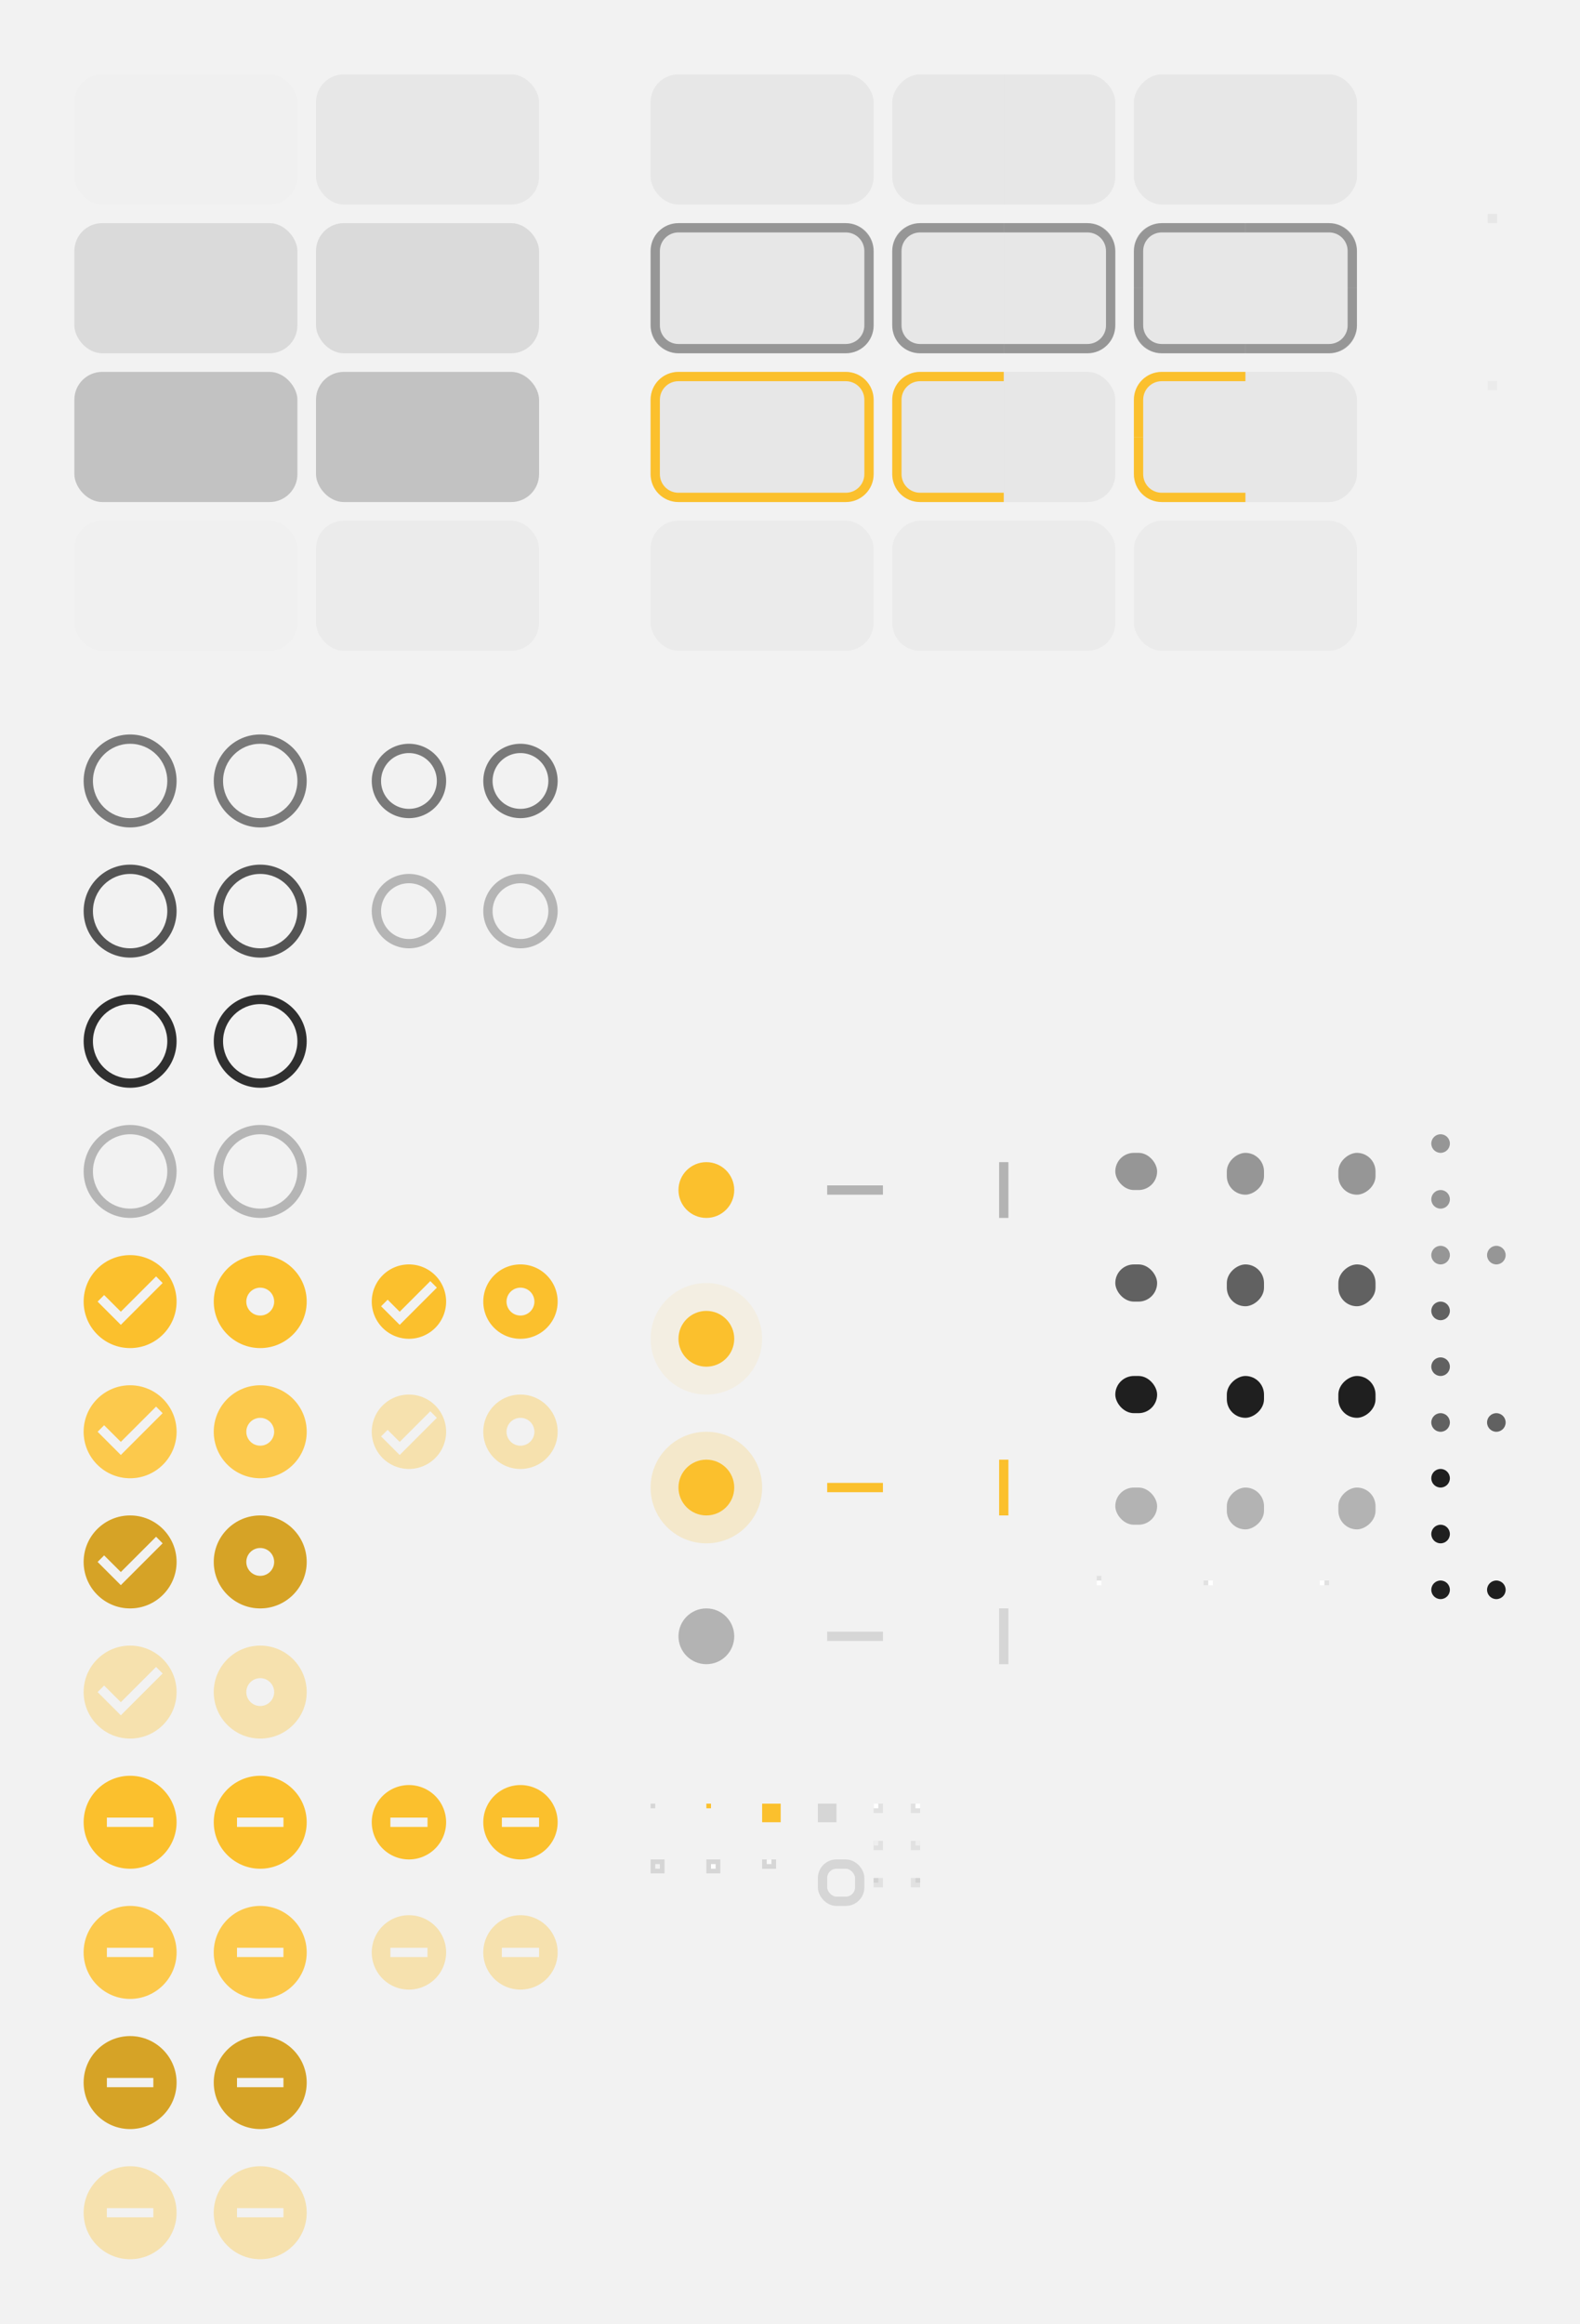 <?xml version="1.0" encoding="UTF-8" standalone="no"?>
<svg
   width="340"
   height="500"
   viewBox="0 0 340 500"
   version="1.1"
   id="svg715"
   sodipodi:docname="assets.svg"
   inkscape:version="1.1 (c4e8f9ed74, 2021-05-24)"
   xmlns:inkscape="http://www.inkscape.org/namespaces/inkscape"
   xmlns:sodipodi="http://sodipodi.sourceforge.net/DTD/sodipodi-0.dtd"
   xmlns:xlink="http://www.w3.org/1999/xlink"
   xmlns="http://www.w3.org/2000/svg"
   xmlns:svg="http://www.w3.org/2000/svg"
   xmlns:rdf="http://www.w3.org/1999/02/22-rdf-syntax-ns#"
   xmlns:cc="http://creativecommons.org/ns#"
   xmlns:dc="http://purl.org/dc/elements/1.1/">
  <sodipodi:namedview
     showgrid="false"
     id="namedview4"
     inkscape:document-rotation="0"
     inkscape:zoom="2.9640001"
     inkscape:cx="145.4116"
     inkscape:cy="85.18893"
     inkscape:window-width="1920"
     inkscape:window-height="1000"
     inkscape:window-x="0"
     inkscape:window-y="44"
     inkscape:window-maximized="1"
     inkscape:current-layer="layer1"
     pagecolor="#ffffff"
     bordercolor="#666666"
     borderopacity="1.0"
     inkscape:pageshadow="2"
     inkscape:pageopacity="0.0"
     inkscape:pagecheckerboard="0"
     inkscape:snap-bbox="true"
     inkscape:bbox-nodes="true"
     inkscape:snap-bbox-edge-midpoints="true"
     showguides="true"
     inkscape:guide-bbox="true"
     inkscape:snap-nodes="true">
    <inkscape:grid
       empspacing="4"
       id="grid2" />
  </sodipodi:namedview>
  <defs
     id="defs286">
    <linearGradient
       id="color-text">
      <stop
         offset="1"
         stop-color="#000000"
         stop-opacity="0.87"
         id="stop8" />
    </linearGradient>
    <linearGradient
       id="color-text-disabled">
      <stop
         offset="1"
         stop-color="#000000"
         stop-opacity="0.38"
         id="stop11" />
    </linearGradient>
    <linearGradient
       id="color-text-secondary">
      <stop
         offset="1"
         stop-color="#000000"
         stop-opacity="0.6"
         id="stop14" />
    </linearGradient>
    <linearGradient
       id="color-text-secondary-disabled">
      <stop
         offset="1"
         stop-color="#000000"
         stop-opacity="0.26"
         id="stop17" />
    </linearGradient>
    <linearGradient
       id="color-track"
       x1="0"
       y1="0"
       x2="24"
       y2="0"
       gradientUnits="userSpaceOnUse">
      <stop
         offset="1"
         stop-color="#000000"
         stop-opacity="0.26"
         id="stop20" />
    </linearGradient>
    <linearGradient
       id="color-track-disabled"
       x1="0"
       y1="0"
       x2="24"
       y2="0"
       gradientUnits="userSpaceOnUse">
      <stop
         offset="1"
         stop-color="#000000"
         stop-opacity="0.12"
         id="stop23" />
    </linearGradient>
    <linearGradient
       id="color-divider">
      <stop
         offset="1"
         stop-color="#000000"
         stop-opacity="0.12"
         id="stop26" />
    </linearGradient>
    <linearGradient
       id="color-primary">
      <stop
         offset="1"
         stop-color="#FBC02D"
         id="stop32" />
    </linearGradient>
    <linearGradient
       id="color-background">
      <stop
         offset="1"
         stop-color="#F2F2F2"
         id="stop35" />
    </linearGradient>
    <linearGradient
       id="color-base">
      <stop
         offset="1"
         stop-color="#FFFFFF"
         id="stop41" />
    </linearGradient>
    <linearGradient
       id="color-base-alt"
       x1="1"
       y1="0"
       x2="2"
       y2="0"
       gradientUnits="userSpaceOnUse">
      <stop
         offset="1"
         stop-color="#FAFAFA"
         id="stop44" />
    </linearGradient>
    <linearGradient
       id="color-frame">
      <stop
         offset="1"
         stop-color="#000000"
         stop-opacity="0.12"
         id="stop47" />
    </linearGradient>
    <rect
       id="icon-size"
       width="16"
       height="16"
       fill="none"
       x="0"
       y="0" />
    <g
       id="base-scale-horz-trough">
      <rect
         width="24"
         height="24"
         fill="none"
         id="rect203"
         x="0"
         y="0" />
      <rect
         x="6"
         y="11"
         width="12"
         height="2"
         id="rect205" />
    </g>
    <g
       id="base-scale-vert-trough">
      <use
         xlink:href="#base-scale-horz-trough"
         transform="rotate(90,12,12)"
         id="use208"
         x="0"
         y="0"
         width="100%"
         height="100%" />
    </g>
    <g
       id="base-scrollbar-horz-slider">
      <rect
         y="-1"
         width="17"
         height="17"
         fill="none"
         id="rect211"
         x="0" />
      <rect
         x="4"
         y="4"
         width="9"
         height="8"
         rx="4"
         id="rect213" />
    </g>
    <g
       id="base-scrollbar-horz-trough">
      <rect
         y="-1"
         width="1"
         height="2"
         fill="url(#color-base)"
         id="rect216"
         x="0" />
      <rect
         y="-1"
         width="1"
         height="1"
         fill="url(#color-divider)"
         id="rect218"
         x="0" />
    </g>
    <g
       id="base-scrollbar-vert-ltr-slider">
      <use
         xlink:href="#base-scrollbar-horz-slider"
         transform="rotate(-90,8.5,8.5)"
         id="use221"
         x="0"
         y="0"
         width="100%"
         height="100%" />
    </g>
    <g
       id="base-scrollbar-vert-ltr-trough">
      <use
         xlink:href="#base-scrollbar-horz-trough"
         transform="rotate(-90,0.5,0.5)"
         id="use224"
         x="0"
         y="0"
         width="100%"
         height="100%" />
    </g>
    <g
       id="base-scrollbar-vert-rtl-slider">
      <use
         xlink:href="#base-scrollbar-horz-slider"
         transform="rotate(90,8,8)"
         id="use227"
         x="0"
         y="0"
         width="100%"
         height="100%" />
    </g>
    <g
       id="base-scrollbar-vert-rtl-trough">
      <use
         xlink:href="#base-scrollbar-horz-trough"
         transform="rotate(90,0.5,0.5)"
         id="use230"
         x="0"
         y="0"
         width="100%"
         height="100%" />
    </g>
    <g
       id="base-handle-horz">
      <circle
         cx="2"
         cy="2"
         r="2"
         id="circle233" />
      <circle
         cx="8"
         cy="2"
         r="2"
         id="circle235" />
      <circle
         cx="14"
         cy="2"
         r="2"
         id="circle237" />
    </g>
    <g
       id="base-handle-vert">
      <use
         xlink:href="#base-handle-horz"
         transform="rotate(90,2,2)"
         id="use240"
         x="0"
         y="0"
         width="100%"
         height="100%" />
    </g>
    <path
       id="pan-path"
       d="M 13,6 8,11 3,6 Z" />
    <g
       id="base-pan-down">
      <use
         xlink:href="#icon-size"
         id="use244"
         x="0"
         y="0"
         width="100%"
         height="100%" />
      <use
         xlink:href="#pan-path"
         id="use246"
         x="0"
         y="0"
         width="100%"
         height="100%" />
    </g>
    <g
       id="base-pan-up">
      <use
         xlink:href="#icon-size"
         id="use249"
         x="0"
         y="0"
         width="100%"
         height="100%" />
      <use
         xlink:href="#pan-path"
         transform="rotate(180,8,8)"
         id="use251"
         x="0"
         y="0"
         width="100%"
         height="100%" />
    </g>
    <g
       id="base-pan-left">
      <use
         xlink:href="#icon-size"
         id="use254"
         x="0"
         y="0"
         width="100%"
         height="100%" />
      <use
         xlink:href="#pan-path"
         transform="rotate(90,8,8)"
         id="use256"
         x="0"
         y="0"
         width="100%"
         height="100%" />
    </g>
    <g
       id="base-pan-right">
      <use
         xlink:href="#icon-size"
         id="use259"
         x="0"
         y="0"
         width="100%"
         height="100%" />
      <use
         xlink:href="#pan-path"
         transform="rotate(-90,8,8)"
         id="use261"
         x="0"
         y="0"
         width="100%"
         height="100%" />
    </g>
    <g
       id="base-pan-left-semi">
      <use
         xlink:href="#icon-size"
         id="use264"
         x="0"
         y="0"
         width="100%"
         height="100%" />
      <use
         xlink:href="#pan-path"
         transform="rotate(45,8,8)"
         id="use266"
         x="0"
         y="0"
         width="100%"
         height="100%" />
    </g>
    <g
       id="base-pan-right-semi">
      <use
         xlink:href="#icon-size"
         id="use269"
         x="0"
         y="0"
         width="100%"
         height="100%" />
      <use
         xlink:href="#pan-path"
         transform="rotate(-45,8,8)"
         id="use271"
         x="0"
         y="0"
         width="100%"
         height="100%" />
    </g>
    <g
       id="base-treeview-ltr-button">
      <rect
         width="2"
         height="2"
         fill="url(#color-base)"
         fill-opacity="1"
         id="rect274"
         x="0"
         y="0" />
      <rect
         width="2"
         height="2"
         fill="url(#color-divider)"
         fill-opacity="1"
         id="rect276"
         x="0"
         y="0" />
      <rect
         width="1"
         height="1"
         fill="url(#color-base)"
         fill-opacity="1"
         id="rect278"
         x="0"
         y="0" />
      <rect
         width="1"
         height="1"
         id="rect280"
         x="0"
         y="0" />
    </g>
    <g
       id="base-treeview-rtl-button">
      <use
         xlink:href="#base-treeview-ltr-button"
         transform="scale(-1,1)"
         id="use283"
         x="0"
         y="0"
         width="100%"
         height="100%" />
    </g>
    <linearGradient
       inkscape:collect="always"
       xlink:href="#color-primary"
       id="linearGradient2364"
       x1="408"
       y1="58"
       x2="456"
       y2="58"
       gradientUnits="userSpaceOnUse" />
    <clipPath
       clipPathUnits="userSpaceOnUse"
       id="clipPath2990">
      <rect
         style="opacity:0.03;fill:#000000;stroke-width:2;stroke-linecap:round;stroke-linejoin:round;paint-order:stroke fill markers"
         id="rect2992"
         width="36"
         height="132"
         x="432"
         y="48"
         rx="0"
         ry="0" />
    </clipPath>
    <clipPath
       clipPathUnits="userSpaceOnUse"
       id="clipPath2996">
      <rect
         style="opacity:0.03;fill:#000000;stroke-width:2;stroke-linecap:round;stroke-linejoin:round;paint-order:stroke fill markers"
         id="rect2998"
         width="36"
         height="132"
         x="432"
         y="48"
         rx="0"
         ry="0" />
    </clipPath>
    <clipPath
       clipPathUnits="userSpaceOnUse"
       id="clipPath3002">
      <rect
         style="opacity:0.03;fill:#000000;stroke-width:2;stroke-linecap:round;stroke-linejoin:round;paint-order:stroke fill markers"
         id="rect3004"
         width="36"
         height="132"
         x="432"
         y="48"
         rx="0"
         ry="0" />
    </clipPath>
    <clipPath
       clipPathUnits="userSpaceOnUse"
       id="clipPath3037">
      <rect
         style="opacity:0.03;fill:#000000;stroke-width:2;stroke-linecap:round;stroke-linejoin:round;paint-order:stroke fill markers"
         id="rect3039"
         width="36"
         height="132"
         x="432"
         y="48"
         rx="0"
         ry="0" />
    </clipPath>
    <clipPath
       clipPathUnits="userSpaceOnUse"
       id="clipPath3276">
      <rect
         style="opacity:0.03;fill:#000000;stroke-width:1.051;stroke-linecap:round;stroke-linejoin:round;paint-order:stroke fill markers"
         id="rect3278"
         width="28"
         height="18"
         x="432"
         y="72"
         rx="0"
         ry="0" />
    </clipPath>
    <clipPath
       clipPathUnits="userSpaceOnUse"
       id="clipPath3280">
      <rect
         style="opacity:0.03;fill:#000000;stroke-width:1.051;stroke-linecap:round;stroke-linejoin:round;paint-order:stroke fill markers"
         id="rect3282"
         width="28"
         height="18"
         x="432"
         y="40"
         rx="0"
         ry="0" />
    </clipPath>
    <clipPath
       clipPathUnits="userSpaceOnUse"
       id="clipPath3284">
      <rect
         style="opacity:0.03;fill:#000000;stroke-width:1.051;stroke-linecap:round;stroke-linejoin:round;paint-order:stroke fill markers"
         id="rect3286"
         width="28"
         height="18"
         x="432"
         y="8"
         rx="0"
         ry="0" />
    </clipPath>
    <clipPath
       clipPathUnits="userSpaceOnUse"
       id="clipPath3288">
      <rect
         style="opacity:0.03;fill:#000000;stroke-width:1.051;stroke-linecap:round;stroke-linejoin:round;paint-order:stroke fill markers"
         id="rect3290"
         width="28"
         height="18"
         x="432"
         y="-24"
         rx="0"
         ry="0" />
    </clipPath>
    <linearGradient
       inkscape:collect="always"
       xlink:href="#color-primary"
       id="linearGradient1317"
       x1="286"
       y1="160"
       x2="306"
       y2="160"
       gradientUnits="userSpaceOnUse" />
    <linearGradient
       inkscape:collect="always"
       xlink:href="#color-primary"
       id="linearGradient1319"
       x1="314"
       y1="160"
       x2="334"
       y2="160"
       gradientUnits="userSpaceOnUse" />
    <linearGradient
       inkscape:collect="always"
       xlink:href="#color-primary"
       id="linearGradient1327"
       x1="286"
       y1="188"
       x2="306"
       y2="188"
       gradientUnits="userSpaceOnUse" />
    <linearGradient
       inkscape:collect="always"
       xlink:href="#color-primary"
       id="linearGradient1329"
       x1="314"
       y1="188"
       x2="334"
       y2="188"
       gradientUnits="userSpaceOnUse" />
    <linearGradient
       inkscape:collect="always"
       xlink:href="#color-primary"
       id="linearGradient2228"
       x1="372"
       y1="188"
       x2="388"
       y2="188"
       gradientUnits="userSpaceOnUse" />
    <linearGradient
       inkscape:collect="always"
       xlink:href="#color-primary"
       id="linearGradient2230"
       x1="348"
       y1="188"
       x2="364"
       y2="188"
       gradientUnits="userSpaceOnUse" />
    <linearGradient
       inkscape:collect="always"
       xlink:href="#color-primary"
       id="linearGradient2232"
       x1="348"
       y1="160"
       x2="364"
       y2="160"
       gradientUnits="userSpaceOnUse" />
    <linearGradient
       inkscape:collect="always"
       xlink:href="#color-primary"
       id="linearGradient2234"
       x1="372"
       y1="160"
       x2="388"
       y2="160"
       gradientUnits="userSpaceOnUse" />
    <linearGradient
       inkscape:collect="always"
       xlink:href="#color-primary"
       id="linearGradient2260"
       x1="0"
       y1="0"
       x2="24"
       y2="0"
       gradientUnits="userSpaceOnUse" />
    <linearGradient
       inkscape:collect="always"
       xlink:href="#color-primary"
       id="linearGradient2262"
       x1="6"
       y1="6"
       x2="18"
       y2="6"
       gradientUnits="userSpaceOnUse" />
    <linearGradient
       inkscape:collect="always"
       xlink:href="#color-primary"
       id="linearGradient2264"
       x1="0"
       y1="0"
       x2="24"
       y2="0"
       gradientUnits="userSpaceOnUse" />
    <linearGradient
       inkscape:collect="always"
       xlink:href="#color-primary"
       id="linearGradient2266"
       x1="6"
       y1="6"
       x2="18"
       y2="6"
       gradientUnits="userSpaceOnUse" />
    <linearGradient
       inkscape:collect="always"
       xlink:href="#color-primary"
       id="linearGradient2268"
       x1="0"
       y1="0"
       x2="24"
       y2="0"
       gradientUnits="userSpaceOnUse" />
    <linearGradient
       inkscape:collect="always"
       xlink:href="#color-primary"
       id="linearGradient2270"
       x1="6"
       y1="6"
       x2="18"
       y2="6"
       gradientUnits="userSpaceOnUse" />
    <linearGradient
       inkscape:collect="always"
       xlink:href="#color-background"
       id="linearGradient2272"
       x1="6"
       y1="6"
       x2="18"
       y2="6"
       gradientUnits="userSpaceOnUse" />
    <linearGradient
       inkscape:collect="always"
       xlink:href="#color-text-secondary-disabled"
       id="linearGradient2274"
       x1="6"
       y1="6"
       x2="18"
       y2="6"
       gradientUnits="userSpaceOnUse" />
    <linearGradient
       inkscape:collect="always"
       xlink:href="#color-primary"
       id="linearGradient2276"
       x1="0"
       y1="0"
       x2="24"
       y2="0"
       gradientUnits="userSpaceOnUse" />
    <linearGradient
       inkscape:collect="always"
       xlink:href="#color-primary"
       id="linearGradient2278"
       x1="0"
       y1="0"
       x2="24"
       y2="0"
       gradientUnits="userSpaceOnUse" />
    <linearGradient
       inkscape:collect="always"
       xlink:href="#color-text-disabled"
       id="linearGradient2280"
       x1="0"
       y1="-1"
       x2="17"
       y2="-1"
       gradientUnits="userSpaceOnUse" />
    <linearGradient
       inkscape:collect="always"
       xlink:href="#color-text-secondary"
       id="linearGradient2282"
       x1="0"
       y1="-1"
       x2="17"
       y2="-1"
       gradientUnits="userSpaceOnUse" />
    <linearGradient
       inkscape:collect="always"
       xlink:href="#color-text"
       id="linearGradient2284"
       x1="0"
       y1="-1"
       x2="17"
       y2="-1"
       gradientUnits="userSpaceOnUse" />
    <linearGradient
       inkscape:collect="always"
       xlink:href="#color-text-secondary-disabled"
       id="linearGradient2286"
       x1="0"
       y1="-1"
       x2="17"
       y2="-1"
       gradientUnits="userSpaceOnUse" />
    <linearGradient
       inkscape:collect="always"
       xlink:href="#color-text-disabled"
       id="linearGradient2288"
       x1="-1"
       y1="0"
       x2="16"
       y2="0"
       gradientUnits="userSpaceOnUse" />
    <linearGradient
       inkscape:collect="always"
       xlink:href="#color-text-secondary"
       id="linearGradient2290"
       x1="-1"
       y1="0"
       x2="16"
       y2="0"
       gradientUnits="userSpaceOnUse" />
    <linearGradient
       inkscape:collect="always"
       xlink:href="#color-text"
       id="linearGradient2292"
       x1="-1"
       y1="0"
       x2="16"
       y2="0"
       gradientUnits="userSpaceOnUse" />
    <linearGradient
       inkscape:collect="always"
       xlink:href="#color-text-secondary-disabled"
       id="linearGradient2294"
       x1="-1"
       y1="0"
       x2="16"
       y2="0"
       gradientUnits="userSpaceOnUse" />
    <linearGradient
       inkscape:collect="always"
       xlink:href="#color-text-disabled"
       id="linearGradient2296"
       x1="0"
       y1="0"
       x2="17"
       y2="0"
       gradientUnits="userSpaceOnUse" />
    <linearGradient
       inkscape:collect="always"
       xlink:href="#color-text-secondary"
       id="linearGradient2298"
       x1="0"
       y1="0"
       x2="17"
       y2="0"
       gradientUnits="userSpaceOnUse" />
    <linearGradient
       inkscape:collect="always"
       xlink:href="#color-text"
       id="linearGradient2300"
       x1="0"
       y1="0"
       x2="17"
       y2="0"
       gradientUnits="userSpaceOnUse" />
    <linearGradient
       inkscape:collect="always"
       xlink:href="#color-text-secondary-disabled"
       id="linearGradient2302"
       x1="0"
       y1="0"
       x2="17"
       y2="0"
       gradientUnits="userSpaceOnUse" />
    <linearGradient
       inkscape:collect="always"
       xlink:href="#color-text-disabled"
       id="linearGradient2304"
       gradientTransform="scale(2,0.5)"
       x1="0"
       y1="0"
       x2="8"
       y2="0"
       gradientUnits="userSpaceOnUse" />
    <linearGradient
       inkscape:collect="always"
       xlink:href="#color-text-secondary"
       id="linearGradient2306"
       gradientTransform="scale(2,0.5)"
       x1="0"
       y1="0"
       x2="8"
       y2="0"
       gradientUnits="userSpaceOnUse" />
    <linearGradient
       inkscape:collect="always"
       xlink:href="#color-text"
       id="linearGradient2308"
       gradientTransform="scale(2,0.5)"
       x1="0"
       y1="0"
       x2="8"
       y2="0"
       gradientUnits="userSpaceOnUse" />
    <linearGradient
       inkscape:collect="always"
       xlink:href="#color-text-disabled"
       id="linearGradient2310"
       gradientTransform="scale(0.5,2)"
       x1="0"
       y1="0"
       x2="8"
       y2="0"
       gradientUnits="userSpaceOnUse" />
    <linearGradient
       inkscape:collect="always"
       xlink:href="#color-text-secondary"
       id="linearGradient2312"
       gradientTransform="scale(0.5,2)"
       x1="0"
       y1="0"
       x2="8"
       y2="0"
       gradientUnits="userSpaceOnUse" />
    <linearGradient
       inkscape:collect="always"
       xlink:href="#color-text"
       id="linearGradient2314"
       gradientTransform="scale(0.5,2)"
       x1="0"
       y1="0"
       x2="8"
       y2="0"
       gradientUnits="userSpaceOnUse" />
    <linearGradient
       inkscape:collect="always"
       xlink:href="#color-text"
       id="linearGradient2316"
       x1="0"
       y1="0"
       x2="16"
       y2="0"
       gradientUnits="userSpaceOnUse" />
    <linearGradient
       inkscape:collect="always"
       xlink:href="#color-text-disabled"
       id="linearGradient2318"
       x1="0"
       y1="0"
       x2="16"
       y2="0"
       gradientUnits="userSpaceOnUse" />
    <linearGradient
       inkscape:collect="always"
       xlink:href="#color-text-secondary"
       id="linearGradient2320"
       x1="0"
       y1="0"
       x2="16"
       y2="0"
       gradientUnits="userSpaceOnUse" />
    <linearGradient
       inkscape:collect="always"
       xlink:href="#color-text-secondary-disabled"
       id="linearGradient2322"
       x1="0"
       y1="0"
       x2="16"
       y2="0"
       gradientUnits="userSpaceOnUse" />
    <linearGradient
       inkscape:collect="always"
       xlink:href="#color-text"
       id="linearGradient2324"
       x1="0"
       y1="0"
       x2="16"
       y2="0"
       gradientUnits="userSpaceOnUse" />
    <linearGradient
       inkscape:collect="always"
       xlink:href="#color-text-disabled"
       id="linearGradient2326"
       x1="0"
       y1="0"
       x2="16"
       y2="0"
       gradientUnits="userSpaceOnUse" />
    <linearGradient
       inkscape:collect="always"
       xlink:href="#color-text-secondary"
       id="linearGradient2328"
       x1="0"
       y1="0"
       x2="16"
       y2="0"
       gradientUnits="userSpaceOnUse" />
    <linearGradient
       inkscape:collect="always"
       xlink:href="#color-text-secondary-disabled"
       id="linearGradient2330"
       x1="0"
       y1="0"
       x2="16"
       y2="0"
       gradientUnits="userSpaceOnUse" />
    <linearGradient
       inkscape:collect="always"
       xlink:href="#color-text"
       id="linearGradient2332"
       x1="0"
       y1="0"
       x2="16"
       y2="0"
       gradientUnits="userSpaceOnUse" />
    <linearGradient
       inkscape:collect="always"
       xlink:href="#color-text-disabled"
       id="linearGradient2334"
       x1="0"
       y1="0"
       x2="16"
       y2="0"
       gradientUnits="userSpaceOnUse" />
    <linearGradient
       inkscape:collect="always"
       xlink:href="#color-text-secondary"
       id="linearGradient2336"
       x1="0"
       y1="0"
       x2="16"
       y2="0"
       gradientUnits="userSpaceOnUse" />
    <linearGradient
       inkscape:collect="always"
       xlink:href="#color-text-secondary-disabled"
       id="linearGradient2338"
       x1="0"
       y1="0"
       x2="16"
       y2="0"
       gradientUnits="userSpaceOnUse" />
    <linearGradient
       inkscape:collect="always"
       xlink:href="#color-text"
       id="linearGradient2340"
       x1="0"
       y1="0"
       x2="16"
       y2="0"
       gradientUnits="userSpaceOnUse" />
    <linearGradient
       inkscape:collect="always"
       xlink:href="#color-text-disabled"
       id="linearGradient2342"
       x1="0"
       y1="0"
       x2="16"
       y2="0"
       gradientUnits="userSpaceOnUse" />
    <linearGradient
       inkscape:collect="always"
       xlink:href="#color-text-secondary"
       id="linearGradient2344"
       x1="0"
       y1="0"
       x2="16"
       y2="0"
       gradientUnits="userSpaceOnUse" />
    <linearGradient
       inkscape:collect="always"
       xlink:href="#color-text-secondary-disabled"
       id="linearGradient2346"
       x1="0"
       y1="0"
       x2="16"
       y2="0"
       gradientUnits="userSpaceOnUse" />
    <linearGradient
       inkscape:collect="always"
       xlink:href="#color-text"
       id="linearGradient2348"
       x1="0"
       y1="0"
       x2="16"
       y2="0"
       gradientUnits="userSpaceOnUse" />
    <linearGradient
       inkscape:collect="always"
       xlink:href="#color-text"
       id="linearGradient2350"
       x1="0"
       y1="0"
       x2="16"
       y2="0"
       gradientUnits="userSpaceOnUse" />
    <linearGradient
       inkscape:collect="always"
       xlink:href="#color-divider"
       id="linearGradient2352"
       x1="0"
       y1="0"
       x2="1"
       y2="0"
       gradientUnits="userSpaceOnUse" />
    <linearGradient
       inkscape:collect="always"
       xlink:href="#color-primary"
       id="linearGradient2354"
       x1="0"
       y1="0"
       x2="1"
       y2="0"
       gradientUnits="userSpaceOnUse" />
    <linearGradient
       inkscape:collect="always"
       xlink:href="#color-primary"
       id="linearGradient2356"
       x1="0"
       y1="0"
       x2="4"
       y2="0"
       gradientUnits="userSpaceOnUse" />
    <linearGradient
       inkscape:collect="always"
       xlink:href="#color-background"
       id="linearGradient2358"
       x1="0"
       y1="0"
       x2="4"
       y2="0"
       gradientUnits="userSpaceOnUse" />
    <linearGradient
       inkscape:collect="always"
       xlink:href="#color-track-disabled"
       id="linearGradient2360"
       gradientUnits="userSpaceOnUse"
       x1="0"
       y1="0"
       x2="24"
       y2="0" />
    <linearGradient
       inkscape:collect="always"
       xlink:href="#color-frame"
       id="linearGradient2362"
       x1="0"
       y1="0"
       x2="3"
       y2="0"
       gradientUnits="userSpaceOnUse" />
    <linearGradient
       inkscape:collect="always"
       xlink:href="#color-frame"
       id="linearGradient2365"
       x1="0"
       y1="0"
       x2="3"
       y2="0"
       gradientUnits="userSpaceOnUse" />
    <linearGradient
       inkscape:collect="always"
       xlink:href="#color-base"
       id="linearGradient2367"
       x1="1"
       y1="1"
       x2="2"
       y2="1"
       gradientUnits="userSpaceOnUse" />
    <linearGradient
       inkscape:collect="always"
       xlink:href="#color-frame"
       id="linearGradient2369"
       gradientTransform="scale(1.225,0.816)"
       x1="0"
       y1="0"
       x2="2.449"
       y2="0"
       gradientUnits="userSpaceOnUse" />
    <linearGradient
       inkscape:collect="always"
       xlink:href="#color-divider"
       id="linearGradient2371"
       x1="0"
       y1="0"
       x2="10"
       y2="0"
       gradientUnits="userSpaceOnUse" />
    <linearGradient
       inkscape:collect="always"
       xlink:href="#color-text"
       id="linearGradient2373"
       x1="0"
       y1="0"
       x2="2"
       y2="0"
       gradientUnits="userSpaceOnUse" />
    <linearGradient
       inkscape:collect="always"
       xlink:href="#color-text"
       id="linearGradient2375"
       x1="0"
       y1="0"
       x2="2"
       y2="0"
       gradientUnits="userSpaceOnUse" />
    <linearGradient
       inkscape:collect="always"
       xlink:href="#color-text"
       id="linearGradient2377"
       x1="0"
       y1="0"
       x2="2"
       y2="0"
       gradientUnits="userSpaceOnUse" />
    <linearGradient
       inkscape:collect="always"
       xlink:href="#color-text"
       id="linearGradient2379"
       x1="-2"
       y1="0"
       x2="0"
       y2="0"
       gradientUnits="userSpaceOnUse" />
    <linearGradient
       inkscape:collect="always"
       xlink:href="#color-text"
       id="linearGradient2381"
       x1="-2"
       y1="0"
       x2="0"
       y2="0"
       gradientUnits="userSpaceOnUse" />
    <linearGradient
       inkscape:collect="always"
       xlink:href="#color-text"
       id="linearGradient2383"
       x1="-2"
       y1="0"
       x2="0"
       y2="0"
       gradientUnits="userSpaceOnUse" />
    <clipPath
       clipPathUnits="userSpaceOnUse"
       id="clipPath6274">
      <rect
         style="opacity:0.35;fill:#000000;stroke-width:2;stroke-linecap:round;stroke-linejoin:round;paint-order:stroke fill markers"
         id="rect6276"
         width="28"
         height="132"
         x="164"
         y="12"
         rx="0"
         ry="0" />
    </clipPath>
    <clipPath
       clipPathUnits="userSpaceOnUse"
       id="clipPath6286">
      <rect
         style="opacity:0.35;fill:#000000;stroke-width:2;stroke-linecap:round;stroke-linejoin:round;paint-order:stroke fill markers"
         id="rect6288"
         width="28"
         height="132"
         x="164"
         y="12"
         rx="0"
         ry="0" />
    </clipPath>
    <clipPath
       clipPathUnits="userSpaceOnUse"
       id="clipPath6290">
      <rect
         style="opacity:0.35;fill:#000000;stroke-width:2;stroke-linecap:round;stroke-linejoin:round;paint-order:stroke fill markers"
         id="rect6292"
         width="28"
         height="132"
         x="164"
         y="12"
         rx="0"
         ry="0" />
    </clipPath>
    <clipPath
       clipPathUnits="userSpaceOnUse"
       id="clipPath6323">
      <rect
         style="opacity:0.35;fill:#000000;stroke-width:2;stroke-linecap:round;stroke-linejoin:round;paint-order:stroke fill markers"
         id="rect6325"
         width="28"
         height="132"
         x="164"
         y="12"
         rx="0"
         ry="0" />
    </clipPath>
    <clipPath
       clipPathUnits="userSpaceOnUse"
       id="clipPath6482">
      <rect
         style="opacity:0.35;fill:#000000;stroke-width:2;stroke-linecap:round;stroke-linejoin:round;paint-order:stroke fill markers"
         id="rect6484"
         width="26"
         height="16"
         x="164"
         y="14"
         rx="0"
         ry="0" />
    </clipPath>
    <clipPath
       clipPathUnits="userSpaceOnUse"
       id="clipPath6486">
      <rect
         style="opacity:0.35;fill:#000000;stroke-width:2;stroke-linecap:round;stroke-linejoin:round;paint-order:stroke fill markers"
         id="rect6488"
         width="26"
         height="16"
         x="164"
         y="46"
         rx="0"
         ry="0" />
    </clipPath>
    <clipPath
       clipPathUnits="userSpaceOnUse"
       id="clipPath6490">
      <rect
         style="opacity:0.35;fill:#000000;stroke-width:2;stroke-linecap:round;stroke-linejoin:round;paint-order:stroke fill markers"
         id="rect6492"
         width="26"
         height="16"
         x="164"
         y="78"
         rx="0"
         ry="0" />
    </clipPath>
    <clipPath
       clipPathUnits="userSpaceOnUse"
       id="clipPath6494">
      <rect
         style="opacity:0.35;fill:#000000;stroke-width:2;stroke-linecap:round;stroke-linejoin:round;paint-order:stroke fill markers"
         id="rect6496"
         width="26"
         height="16"
         x="164"
         y="110"
         rx="0"
         ry="0" />
    </clipPath>
    <linearGradient
       inkscape:collect="always"
       xlink:href="#color-primary"
       id="linearGradient2357"
       gradientUnits="userSpaceOnUse"
       x1="314"
       y1="160"
       x2="334"
       y2="160" />
    <linearGradient
       inkscape:collect="always"
       xlink:href="#color-primary"
       id="linearGradient2359"
       gradientUnits="userSpaceOnUse"
       x1="286"
       y1="160"
       x2="306"
       y2="160" />
    <linearGradient
       inkscape:collect="always"
       xlink:href="#color-primary"
       id="linearGradient2569"
       gradientUnits="userSpaceOnUse"
       x1="372"
       y1="160"
       x2="388"
       y2="160" />
    <linearGradient
       inkscape:collect="always"
       xlink:href="#color-primary"
       id="linearGradient2571"
       gradientUnits="userSpaceOnUse"
       x1="348"
       y1="160"
       x2="364"
       y2="160" />
    <linearGradient
       inkscape:collect="always"
       xlink:href="#color-primary"
       id="linearGradient2599"
       gradientUnits="userSpaceOnUse"
       x1="348"
       y1="188"
       x2="364"
       y2="188" />
    <linearGradient
       inkscape:collect="always"
       xlink:href="#color-primary"
       id="linearGradient2601"
       gradientUnits="userSpaceOnUse"
       x1="372"
       y1="188"
       x2="388"
       y2="188" />
    <linearGradient
       inkscape:collect="always"
       xlink:href="#color-primary"
       id="linearGradient2637"
       gradientUnits="userSpaceOnUse"
       x1="314"
       y1="160"
       x2="334"
       y2="160" />
    <linearGradient
       inkscape:collect="always"
       xlink:href="#color-primary"
       id="linearGradient2639"
       gradientUnits="userSpaceOnUse"
       x1="286"
       y1="160"
       x2="306"
       y2="160" />
    <linearGradient
       inkscape:collect="always"
       xlink:href="#color-primary"
       id="linearGradient2671"
       gradientUnits="userSpaceOnUse"
       x1="314"
       y1="188"
       x2="334"
       y2="188" />
    <linearGradient
       inkscape:collect="always"
       xlink:href="#color-primary"
       id="linearGradient2673"
       gradientUnits="userSpaceOnUse"
       x1="286"
       y1="188"
       x2="306"
       y2="188" />
    <linearGradient
       inkscape:collect="always"
       xlink:href="#color-primary"
       id="linearGradient2687"
       gradientUnits="userSpaceOnUse"
       x1="314"
       y1="188"
       x2="334"
       y2="188" />
    <linearGradient
       inkscape:collect="always"
       xlink:href="#color-primary"
       id="linearGradient2689"
       gradientUnits="userSpaceOnUse"
       x1="286"
       y1="188"
       x2="306"
       y2="188" />
    <linearGradient
       inkscape:collect="always"
       xlink:href="#color-primary"
       id="linearGradient2829"
       gradientUnits="userSpaceOnUse"
       x1="314"
       y1="160"
       x2="334"
       y2="160" />
    <linearGradient
       inkscape:collect="always"
       xlink:href="#color-primary"
       id="linearGradient2831"
       gradientUnits="userSpaceOnUse"
       x1="286"
       y1="160"
       x2="306"
       y2="160" />
    <linearGradient
       inkscape:collect="always"
       xlink:href="#color-primary"
       id="linearGradient2863"
       gradientUnits="userSpaceOnUse"
       x1="314"
       y1="188"
       x2="334"
       y2="188" />
    <linearGradient
       inkscape:collect="always"
       xlink:href="#color-primary"
       id="linearGradient2865"
       gradientUnits="userSpaceOnUse"
       x1="286"
       y1="188"
       x2="306"
       y2="188" />
  </defs>
  <use
     x="0"
     y="0"
     xlink:href="#g2474"
     id="use2857"
     transform="translate(278,-16)"
     width="100%"
     height="100%"
     clip-path="url(#clipPath2990)" />
  <use
     x="0"
     y="0"
     xlink:href="#g2463"
     id="use2859"
     transform="translate(278,-16)"
     width="100%"
     height="100%"
     clip-path="url(#clipPath3037)" />
  <use
     x="0"
     y="0"
     xlink:href="#g2471"
     id="use2861"
     transform="translate(278,-16)"
     width="100%"
     height="100%"
     clip-path="url(#clipPath2996)" />
  <use
     x="0"
     y="0"
     xlink:href="#g2467"
     id="use2863"
     transform="translate(278,-16)"
     width="100%"
     height="100%"
     clip-path="url(#clipPath3002)" />
  <use
     x="0"
     y="0"
     xlink:href="#g2474"
     id="use3121"
     transform="translate(330,-16)"
     width="100%"
     height="100%"
     clip-path="url(#clipPath3288)" />
  <use
     x="0"
     y="0"
     xlink:href="#g2463"
     id="use3123"
     transform="translate(330,-16)"
     width="100%"
     height="100%"
     clip-path="url(#clipPath3276)" />
  <use
     x="0"
     y="0"
     xlink:href="#g2471"
     id="use3125"
     transform="translate(330,-16)"
     width="100%"
     height="100%"
     clip-path="url(#clipPath3284)" />
  <use
     x="0"
     y="0"
     xlink:href="#g2467"
     id="use3127"
     transform="translate(330,-16)"
     width="100%"
     height="100%"
     clip-path="url(#clipPath3280)" />
  <use
     x="0"
     y="0"
     xlink:href="#g2474"
     id="use3129"
     transform="matrix(-1,0,0,1,606,-16)"
     width="100%"
     height="100%"
     clip-path="url(#clipPath2990)" />
  <use
     x="0"
     y="0"
     xlink:href="#g2463"
     id="use3131"
     transform="matrix(-1,0,0,1,606,-16)"
     width="100%"
     height="100%"
     clip-path="url(#clipPath3037)" />
  <use
     x="0"
     y="0"
     xlink:href="#g2471"
     id="use3133"
     transform="matrix(-1,0,0,1,606,-16)"
     width="100%"
     height="100%"
     clip-path="url(#clipPath2996)" />
  <use
     x="0"
     y="0"
     xlink:href="#g2467"
     id="use3135"
     transform="matrix(-1,0,0,1,606,-16)"
     width="100%"
     height="100%"
     clip-path="url(#clipPath3002)" />
  <use
     x="0"
     y="0"
     xlink:href="#g2474"
     id="use3292"
     transform="matrix(1,0,0,-1,330,44)"
     width="100%"
     height="100%"
     clip-path="url(#clipPath3288)" />
  <use
     x="0"
     y="0"
     xlink:href="#g2474"
     id="use3294"
     transform="matrix(-1,0,0,1,658,-16)"
     width="100%"
     height="100%"
     clip-path="url(#clipPath3288)" />
  <use
     x="0"
     y="0"
     xlink:href="#g2474"
     id="use3296"
     transform="rotate(180,329,22)"
     width="100%"
     height="100%"
     clip-path="url(#clipPath3288)" />
  <use
     x="0"
     y="0"
     xlink:href="#g2471"
     id="use3298"
     transform="matrix(1,0,0,-1,330,108)"
     width="100%"
     height="100%"
     clip-path="url(#clipPath3284)" />
  <use
     x="0"
     y="0"
     xlink:href="#g2471"
     id="use3300"
     transform="matrix(-1,0,0,1,658,-16)"
     width="100%"
     height="100%"
     clip-path="url(#clipPath3284)" />
  <use
     x="0"
     y="0"
     xlink:href="#g2471"
     id="use3302"
     transform="rotate(180,329,54)"
     width="100%"
     height="100%"
     clip-path="url(#clipPath3284)" />
  <use
     x="0"
     y="0"
     xlink:href="#g2467"
     id="use3304"
     transform="matrix(1,0,0,-1,330,172)"
     width="100%"
     height="100%"
     clip-path="url(#clipPath3280)" />
  <use
     x="0"
     y="0"
     xlink:href="#g2467"
     id="use3306"
     transform="matrix(-1,0,0,1,658,-16)"
     width="100%"
     height="100%"
     clip-path="url(#clipPath3280)" />
  <use
     x="0"
     y="0"
     xlink:href="#g2467"
     id="use3308"
     transform="rotate(180,329,86)"
     width="100%"
     height="100%"
     clip-path="url(#clipPath3280)" />
  <use
     x="0"
     y="0"
     xlink:href="#g2463"
     id="use3310"
     transform="matrix(1,0,0,-1,330,236)"
     width="100%"
     height="100%"
     clip-path="url(#clipPath3276)" />
  <use
     x="0"
     y="0"
     xlink:href="#g2463"
     id="use3312"
     transform="matrix(-1,0,0,1,658,-16)"
     width="100%"
     height="100%"
     clip-path="url(#clipPath3276)" />
  <use
     x="0"
     y="0"
     xlink:href="#g2463"
     id="use3314"
     transform="rotate(180,329,118)"
     width="100%"
     height="100%"
     clip-path="url(#clipPath3276)" />
  <g
     inkscape:groupmode="layer"
     id="layer2"
     inkscape:label="background"
     sodipodi:insensitive="true">
    <rect
       style="fill:#f2f2f2;stroke-width:2.097;stroke-linecap:round;stroke-linejoin:round;paint-order:stroke fill markers"
       id="rect1648"
       width="340"
       height="500"
       x="0"
       y="0"
       rx="0"
       ry="0" />
  </g>
  <g
     inkscape:groupmode="layer"
     id="layer1"
     inkscape:label="assets">
    <g
       id="scale-slider"
       transform="translate(140,244)">
      <circle
         cx="12"
         cy="12"
         r="12"
         fill="url(#color-primary)"
         fill-opacity="0"
         id="circle510"
         style="fill:url(#linearGradient2260)" />
      <circle
         cx="12"
         cy="12"
         r="6"
         fill="url(#color-primary)"
         id="circle512"
         style="fill:url(#linearGradient2262)" />
    </g>
    <g
       id="scale-slider-hover"
       transform="translate(140,276)">
      <circle
         cx="12"
         cy="12"
         r="12"
         fill="url(#color-primary)"
         fill-opacity="0.08"
         id="circle515"
         style="fill:url(#linearGradient2264)" />
      <circle
         cx="12"
         cy="12"
         r="6"
         fill="url(#color-primary)"
         id="circle517"
         style="fill:url(#linearGradient2266)" />
    </g>
    <g
       id="scale-slider-active"
       transform="translate(140,308)">
      <circle
         cx="12"
         cy="12"
         r="12"
         fill="url(#color-primary)"
         fill-opacity="0.2"
         id="circle520"
         style="fill:url(#linearGradient2268)" />
      <circle
         cx="12"
         cy="12"
         r="6"
         fill="url(#color-primary)"
         id="circle522"
         style="fill:url(#linearGradient2270)" />
    </g>
    <g
       id="scale-slider-disabled"
       transform="translate(140,340)">
      <circle
         cx="12"
         cy="12"
         r="12"
         fill="none"
         id="circle525" />
      <circle
         cx="12"
         cy="12"
         r="6"
         fill="url(#color-background)"
         id="circle527"
         style="fill:url(#linearGradient2272)" />
      <circle
         cx="12"
         cy="12"
         r="6"
         fill="url(#color-text-secondary-disabled)"
         id="circle529"
         style="fill:url(#linearGradient2274)" />
    </g>
    <g
       id="scale-horz-trough"
       transform="translate(172,244)">
      <use
         xlink:href="#base-scale-horz-trough"
         fill="url(#color-track)"
         id="use532"
         style="fill:url(#color-track)"
         x="0"
         y="0"
         width="100%"
         height="100%" />
    </g>
    <g
       id="scale-horz-trough-active"
       transform="translate(172,308)">
      <use
         xlink:href="#base-scale-horz-trough"
         fill="url(#color-primary)"
         id="use535"
         style="fill:url(#linearGradient2276)"
         x="0"
         y="0"
         width="100%"
         height="100%" />
    </g>
    <g
       id="scale-horz-trough-disabled"
       transform="translate(172,340)">
      <use
         xlink:href="#base-scale-horz-trough"
         fill="url(#color-track-disabled)"
         id="use538"
         style="fill:url(#color-track-disabled)"
         x="0"
         y="0"
         width="100%"
         height="100%" />
    </g>
    <g
       id="scale-vert-trough"
       transform="translate(204,244)">
      <use
         xlink:href="#base-scale-vert-trough"
         fill="url(#color-track)"
         id="use541"
         style="fill:url(#color-track)"
         x="0"
         y="0"
         width="100%"
         height="100%" />
    </g>
    <g
       id="scale-vert-trough-active"
       transform="translate(204,308)">
      <use
         xlink:href="#base-scale-vert-trough"
         fill="url(#color-primary)"
         id="use544"
         style="fill:url(#linearGradient2278)"
         x="0"
         y="0"
         width="100%"
         height="100%" />
    </g>
    <g
       id="scale-vert-trough-disabled"
       transform="translate(204,340)">
      <use
         xlink:href="#base-scale-vert-trough"
         fill="url(#color-track-disabled)"
         id="use547"
         style="fill:url(#color-track-disabled)"
         x="0"
         y="0"
         width="100%"
         height="100%" />
    </g>
    <g
       id="scrollbar-horz-slider"
       transform="translate(236,244)">
      <use
         xlink:href="#base-scrollbar-horz-slider"
         fill="url(#color-text-disabled)"
         id="use550"
         style="fill:url(#linearGradient2280)"
         x="0"
         y="0"
         width="100%"
         height="100%" />
    </g>
    <g
       id="scrollbar-horz-slider-hover"
       transform="translate(236,268)">
      <use
         xlink:href="#base-scrollbar-horz-slider"
         fill="url(#color-text-secondary)"
         id="use553"
         style="fill:url(#linearGradient2282)"
         x="0"
         y="0"
         width="100%"
         height="100%" />
    </g>
    <g
       id="scrollbar-horz-slider-active"
       transform="translate(236,292)">
      <use
         xlink:href="#base-scrollbar-horz-slider"
         fill="url(#color-text)"
         id="use556"
         style="fill:url(#linearGradient2284)"
         x="0"
         y="0"
         width="100%"
         height="100%" />
    </g>
    <g
       id="scrollbar-horz-slider-disabled"
       transform="translate(236,316)">
      <use
         xlink:href="#base-scrollbar-horz-slider"
         fill="url(#color-text-secondary-disabled)"
         id="use559"
         style="fill:url(#linearGradient2286)"
         x="0"
         y="0"
         width="100%"
         height="100%" />
    </g>
    <g
       id="scrollbar-horz-trough"
       transform="translate(236,340)">
      <use
         xlink:href="#base-scrollbar-horz-trough"
         id="use562"
         x="0"
         y="0"
         width="100%"
         height="100%" />
    </g>
    <g
       id="scrollbar-vert-ltr-slider"
       transform="translate(260,244)">
      <use
         xlink:href="#base-scrollbar-vert-ltr-slider"
         fill="url(#color-text-disabled)"
         id="use565"
         style="fill:url(#linearGradient2288)"
         x="0"
         y="0"
         width="100%"
         height="100%" />
    </g>
    <g
       id="scrollbar-vert-ltr-slider-hover"
       transform="translate(260,268)">
      <use
         xlink:href="#base-scrollbar-vert-ltr-slider"
         fill="url(#color-text-secondary)"
         id="use568"
         style="fill:url(#linearGradient2290)"
         x="0"
         y="0"
         width="100%"
         height="100%" />
    </g>
    <g
       id="scrollbar-vert-ltr-slider-active"
       transform="translate(260,292)">
      <use
         xlink:href="#base-scrollbar-vert-ltr-slider"
         fill="url(#color-text)"
         id="use571"
         style="fill:url(#linearGradient2292)"
         x="0"
         y="0"
         width="100%"
         height="100%" />
    </g>
    <g
       id="scrollbar-vert-ltr-slider-disabled"
       transform="translate(260,316)">
      <use
         xlink:href="#base-scrollbar-vert-ltr-slider"
         fill="url(#color-text-secondary-disabled)"
         id="use574"
         style="fill:url(#linearGradient2294)"
         x="0"
         y="0"
         width="100%"
         height="100%" />
    </g>
    <g
       id="scrollbar-vert-ltr-trough"
       transform="translate(260,340)">
      <use
         xlink:href="#base-scrollbar-vert-ltr-trough"
         id="use577"
         x="0"
         y="0"
         width="100%"
         height="100%" />
    </g>
    <g
       id="scrollbar-vert-rtl-slider"
       transform="translate(284,244)">
      <use
         xlink:href="#base-scrollbar-vert-rtl-slider"
         fill="url(#color-text-disabled)"
         id="use580"
         style="fill:url(#linearGradient2296)"
         x="0"
         y="0"
         width="100%"
         height="100%" />
    </g>
    <g
       id="scrollbar-vert-rtl-slider-hover"
       transform="translate(284,268)">
      <use
         xlink:href="#base-scrollbar-vert-rtl-slider"
         fill="url(#color-text-secondary)"
         id="use583"
         style="fill:url(#linearGradient2298)"
         x="0"
         y="0"
         width="100%"
         height="100%" />
    </g>
    <g
       id="scrollbar-vert-rtl-slider-active"
       transform="translate(284,292)">
      <use
         xlink:href="#base-scrollbar-vert-rtl-slider"
         fill="url(#color-text)"
         id="use586"
         style="fill:url(#linearGradient2300)"
         x="0"
         y="0"
         width="100%"
         height="100%" />
    </g>
    <g
       id="scrollbar-vert-rtl-slider-disabled"
       transform="translate(284,316)">
      <use
         xlink:href="#base-scrollbar-vert-rtl-slider"
         fill="url(#color-text-secondary-disabled)"
         id="use589"
         style="fill:url(#linearGradient2302)"
         x="0"
         y="0"
         width="100%"
         height="100%" />
    </g>
    <g
       id="scrollbar-vert-rtl-trough"
       transform="translate(284,340)">
      <use
         xlink:href="#base-scrollbar-vert-rtl-trough"
         id="use592"
         x="0"
         y="0"
         width="100%"
         height="100%" />
    </g>
    <g
       id="handle-horz"
       transform="translate(308,268)">
      <use
         xlink:href="#base-handle-horz"
         fill="url(#color-text-disabled)"
         id="use595"
         style="fill:url(#linearGradient2304)"
         x="0"
         y="0"
         width="100%"
         height="100%" />
    </g>
    <g
       id="handle-horz-hover"
       transform="translate(308,304)">
      <use
         xlink:href="#base-handle-horz"
         fill="url(#color-text-secondary)"
         id="use598"
         style="fill:url(#linearGradient2306)"
         x="0"
         y="0"
         width="100%"
         height="100%" />
    </g>
    <g
       id="handle-horz-active"
       transform="translate(308,340)">
      <use
         xlink:href="#base-handle-horz"
         fill="url(#color-text)"
         id="use601"
         style="fill:url(#linearGradient2308)"
         x="0"
         y="0"
         width="100%"
         height="100%" />
    </g>
    <g
       id="handle-vert"
       transform="translate(308,244)">
      <use
         xlink:href="#base-handle-vert"
         fill="url(#color-text-disabled)"
         id="use604"
         style="fill:url(#linearGradient2310)"
         x="0"
         y="0"
         width="100%"
         height="100%" />
    </g>
    <g
       id="handle-vert-hover"
       transform="translate(308,280)">
      <use
         xlink:href="#base-handle-vert"
         fill="url(#color-text-secondary)"
         id="use607"
         style="fill:url(#linearGradient2312)"
         x="0"
         y="0"
         width="100%"
         height="100%" />
    </g>
    <g
       id="handle-vert-active"
       transform="translate(308,316)">
      <use
         xlink:href="#base-handle-vert"
         fill="url(#color-text)"
         id="use610"
         style="fill:url(#linearGradient2314)"
         x="0"
         y="0"
         width="100%"
         height="100%" />
    </g>
    <g
       id="pan-up"
       transform="translate(141,151)">
      <use
         xlink:href="#base-pan-up"
         fill="url(#color-text)"
         id="use613"
         style="fill:url(#linearGradient2316)"
         x="0"
         y="0"
         width="100%"
         height="100%" />
    </g>
    <g
       id="pan-up-disabled"
       transform="translate(141,171)">
      <use
         xlink:href="#base-pan-up"
         fill="url(#color-text-disabled)"
         id="use616"
         style="fill:url(#linearGradient2318)"
         x="0"
         y="0"
         width="100%"
         height="100%" />
    </g>
    <g
       id="pan-up-alt"
       transform="translate(141,191)">
      <use
         xlink:href="#base-pan-up"
         fill="url(#color-text-secondary)"
         id="use619"
         style="fill:url(#linearGradient2320)"
         x="0"
         y="0"
         width="100%"
         height="100%" />
    </g>
    <g
       id="pan-up-alt-disabled"
       transform="translate(141,211)">
      <use
         xlink:href="#base-pan-up"
         fill="url(#color-text-secondary-disabled)"
         id="use622"
         style="fill:url(#linearGradient2322)"
         x="0"
         y="0"
         width="100%"
         height="100%" />
    </g>
    <g
       id="pan-down"
       transform="translate(161,151)">
      <use
         xlink:href="#base-pan-down"
         fill="url(#color-text)"
         id="use625"
         style="fill:url(#linearGradient2324)"
         x="0"
         y="0"
         width="100%"
         height="100%" />
    </g>
    <g
       id="pan-down-disabled"
       transform="translate(161,171)">
      <use
         xlink:href="#base-pan-down"
         fill="url(#color-text-disabled)"
         id="use628"
         style="fill:url(#linearGradient2326)"
         x="0"
         y="0"
         width="100%"
         height="100%" />
    </g>
    <g
       id="pan-down-alt"
       transform="translate(161,191)">
      <use
         xlink:href="#base-pan-down"
         fill="url(#color-text-secondary)"
         id="use631"
         style="fill:url(#linearGradient2328)"
         x="0"
         y="0"
         width="100%"
         height="100%" />
    </g>
    <g
       id="pan-down-alt-disabled"
       transform="translate(161,211)">
      <use
         xlink:href="#base-pan-down"
         fill="url(#color-text-secondary-disabled)"
         id="use634"
         style="fill:url(#linearGradient2330)"
         x="0"
         y="0"
         width="100%"
         height="100%" />
    </g>
    <g
       id="pan-left"
       transform="translate(181,151)">
      <use
         xlink:href="#base-pan-left"
         fill="url(#color-text)"
         id="use637"
         style="fill:url(#linearGradient2332)"
         x="0"
         y="0"
         width="100%"
         height="100%" />
    </g>
    <g
       id="pan-left-disabled"
       transform="translate(181,171)">
      <use
         xlink:href="#base-pan-left"
         fill="url(#color-text-disabled)"
         id="use640"
         style="fill:url(#linearGradient2334)"
         x="0"
         y="0"
         width="100%"
         height="100%" />
    </g>
    <g
       id="pan-left-alt"
       transform="translate(181,191)">
      <use
         xlink:href="#base-pan-left"
         fill="url(#color-text-secondary)"
         id="use643"
         style="fill:url(#linearGradient2336)"
         x="0"
         y="0"
         width="100%"
         height="100%" />
    </g>
    <g
       id="pan-left-alt-disabled"
       transform="translate(181,211)">
      <use
         xlink:href="#base-pan-left"
         fill="url(#color-text-secondary-disabled)"
         id="use646"
         style="fill:url(#linearGradient2338)"
         x="0"
         y="0"
         width="100%"
         height="100%" />
    </g>
    <g
       id="pan-right"
       transform="translate(201,151)">
      <use
         xlink:href="#base-pan-right"
         fill="url(#color-text)"
         id="use649"
         style="fill:url(#linearGradient2340)"
         x="0"
         y="0"
         width="100%"
         height="100%" />
    </g>
    <g
       id="pan-right-disabled"
       transform="translate(201,171)">
      <use
         xlink:href="#base-pan-right"
         fill="url(#color-text-disabled)"
         id="use652"
         style="fill:url(#linearGradient2342)"
         x="0"
         y="0"
         width="100%"
         height="100%" />
    </g>
    <g
       id="pan-right-alt"
       transform="translate(201,191)">
      <use
         xlink:href="#base-pan-right"
         fill="url(#color-text-secondary)"
         id="use655"
         style="fill:url(#linearGradient2344)"
         x="0"
         y="0"
         width="100%"
         height="100%" />
    </g>
    <g
       id="pan-right-alt-disabled"
       transform="translate(201,211)">
      <use
         xlink:href="#base-pan-right"
         fill="url(#color-text-secondary-disabled)"
         id="use658"
         style="fill:url(#linearGradient2346)"
         x="0"
         y="0"
         width="100%"
         height="100%" />
    </g>
    <g
       id="pan-left-semi"
       transform="translate(221,151)">
      <use
         xlink:href="#base-pan-left-semi"
         fill="url(#color-text)"
         id="use661"
         style="fill:url(#linearGradient2348)"
         x="0"
         y="0"
         width="100%"
         height="100%" />
    </g>
    <g
       id="pan-right-semi"
       transform="translate(241,151)">
      <use
         xlink:href="#base-pan-right-semi"
         fill="url(#color-text)"
         id="use664"
         style="fill:url(#linearGradient2350)"
         x="0"
         y="0"
         width="100%"
         height="100%" />
    </g>
    <g
       id="border"
       transform="translate(140,388)">
      <rect
         width="1"
         height="1"
         fill="url(#color-divider)"
         id="rect667"
         style="fill:url(#linearGradient2352)"
         x="0"
         y="0" />
    </g>
    <g
       id="tab"
       transform="translate(152,388)">
      <rect
         width="1"
         height="1"
         fill="url(#color-primary)"
         id="rect670"
         style="fill:url(#linearGradient2354)"
         x="0"
         y="0" />
    </g>
    <g
       id="progressbar-progress"
       transform="translate(164,388)">
      <rect
         width="4"
         height="4"
         fill="url(#color-primary)"
         id="rect673"
         style="fill:url(#linearGradient2356)"
         x="0"
         y="0" />
    </g>
    <g
       id="progressbar-trough"
       transform="translate(176,388)">
      <rect
         width="4"
         height="4"
         fill="url(#color-background)"
         id="rect676"
         style="fill:url(#linearGradient2358)"
         x="0"
         y="0" />
      <rect
         width="4"
         height="4"
         fill="url(#color-track-disabled)"
         id="rect678"
         style="fill:url(#linearGradient2360)"
         x="0"
         y="0" />
    </g>
    <g
       id="frame"
       transform="translate(140,400)">
      <rect
         x="0.5"
         y="0.5"
         width="2"
         height="2"
         fill="none"
         stroke="url(#color-frame)"
         stroke-width="1"
         id="rect681"
         style="stroke:url(#linearGradient2362)" />
    </g>
    <g
       id="frame-notebook"
       transform="translate(152,400)">
      <rect
         width="3"
         height="3"
         fill="url(#color-frame)"
         id="rect684"
         style="fill:url(#linearGradient2365)"
         x="0"
         y="0" />
      <rect
         x="1"
         y="1"
         width="1"
         height="1"
         fill="url(#color-base)"
         id="rect686"
         style="fill:url(#linearGradient2367)" />
    </g>
    <g
       id="frame-inline"
       transform="translate(164,400)">
      <rect
         width="3"
         height="2"
         fill="url(#color-frame)"
         id="rect689"
         style="fill:url(#linearGradient2369)"
         x="0"
         y="0" />
      <rect
         x="1"
         width="1"
         height="1"
         fill="url(#color-base-alt)"
         id="rect691"
         style="fill:url(#color-base-alt)"
         y="0" />
    </g>
    <g
       id="focus"
       transform="translate(176,400)">
      <rect
         x="1"
         y="1"
         width="8"
         height="8"
         rx="3"
         fill="none"
         stroke="url(#color-divider)"
         stroke-width="2"
         id="rect694"
         style="stroke:url(#linearGradient2371)" />
    </g>
    <g
       id="treeview-ltr-button"
       transform="translate(188,388)">
      <use
         xlink:href="#base-treeview-ltr-button"
         fill="url(#color-text)"
         fill-opacity="0"
         id="use697"
         style="fill:url(#linearGradient2373)"
         x="0"
         y="0"
         width="100%"
         height="100%" />
    </g>
    <g
       id="treeview-ltr-button-hover"
       transform="translate(188,396)">
      <use
         xlink:href="#base-treeview-ltr-button"
         fill="url(#color-text)"
         fill-opacity="0.08"
         id="use700"
         style="fill:url(#linearGradient2375)"
         x="0"
         y="0"
         width="100%"
         height="100%" />
    </g>
    <g
       id="treeview-ltr-button-active"
       transform="translate(188,404)">
      <use
         xlink:href="#base-treeview-ltr-button"
         fill="url(#color-text)"
         fill-opacity="0.2"
         id="use703"
         style="fill:url(#linearGradient2377)"
         x="0"
         y="0"
         width="100%"
         height="100%" />
    </g>
    <g
       id="treeview-rtl-button"
       transform="translate(198,388)">
      <use
         xlink:href="#base-treeview-rtl-button"
         fill="url(#color-text)"
         fill-opacity="0"
         id="use706"
         style="fill:url(#linearGradient2379)"
         x="0"
         y="0"
         width="100%"
         height="100%" />
    </g>
    <g
       id="treeview-rtl-button-hover"
       transform="translate(198,396)">
      <use
         xlink:href="#base-treeview-rtl-button"
         fill="url(#color-text)"
         fill-opacity="0.08"
         id="use709"
         style="fill:url(#linearGradient2381)"
         x="0"
         y="0"
         width="100%"
         height="100%" />
    </g>
    <g
       id="treeview-rtl-button-active"
       transform="translate(198,404)">
      <use
         xlink:href="#base-treeview-rtl-button"
         fill="url(#color-text)"
         fill-opacity="0.2"
         id="use712"
         style="fill:url(#linearGradient2383)"
         x="0"
         y="0"
         width="100%"
         height="100%" />
    </g>
    <g
       id="flat-button"
       transform="translate(-268,36)">
      <rect
         id="rect1641"
         width="48"
         height="28"
         x="284"
         y="-20"
         rx="6"
         ry="6"
         style="opacity:0.01;fill:#000000" />
    </g>
    <g
       id="flat-button-hover"
       transform="translate(-268,36)">
      <rect
         id="rect1902"
         width="48"
         height="28"
         x="284"
         y="12"
         rx="6"
         ry="6"
         style="opacity:0.1;fill:#000000" />
    </g>
    <g
       id="flat-button-active"
       transform="translate(-268,36)">
      <rect
         id="rect1904"
         width="48"
         height="28"
         x="284"
         y="44"
         rx="6"
         ry="6"
         style="opacity:0.2;fill:#000000" />
    </g>
    <g
       id="flat-button-disabled"
       transform="translate(-268,36)">
      <rect
         id="rect1906"
         width="48"
         height="28"
         x="284"
         y="76"
         rx="6"
         ry="6"
         style="opacity:0.01;fill:#000000" />
    </g>
    <g
       id="button"
       transform="translate(-268,36)">
      <rect
         id="rect1908"
         width="48"
         height="28"
         x="336"
         y="-20"
         rx="6"
         ry="6"
         style="opacity:0.05;fill:#000000" />
    </g>
    <g
       id="button-hover"
       transform="translate(-268,36)">
      <rect
         id="rect1910"
         width="48"
         height="28"
         x="336"
         y="12"
         rx="6"
         ry="6"
         style="opacity:0.1;fill:#000000" />
    </g>
    <g
       id="button-active"
       transform="translate(-268,36)">
      <rect
         id="rect1912"
         width="48"
         height="28"
         x="336"
         y="44"
         rx="6"
         ry="6"
         style="opacity:0.2;fill:#000000" />
    </g>
    <g
       id="button-disabled"
       transform="translate(-268,36)">
      <rect
         id="rect1914"
         width="48"
         height="28"
         x="336"
         y="76"
         rx="6"
         ry="6"
         style="opacity:0.03;fill:#000000" />
    </g>
    <g
       id="entry"
       transform="translate(-268,36)">
      <rect
         id="rect2226"
         width="48"
         height="28"
         x="408"
         y="-20"
         rx="6"
         ry="6"
         style="opacity:0.05;fill:#000000" />
    </g>
    <g
       id="entry-disabled"
       transform="translate(-268,36)">
      <rect
         id="rect2232"
         width="48"
         height="28"
         x="408"
         y="76"
         rx="6"
         ry="6"
         style="opacity:0.03;fill:#000000" />
    </g>
    <g
       id="entry-hover"
       transform="translate(-268,36)">
      <rect
         id="rect2228"
         width="48"
         height="28"
         x="408"
         y="12"
         rx="6"
         ry="6"
         style="opacity:0.05;fill:#000000" />
      <path
         id="rect2335"
         style="opacity:0.35;fill:#000000"
         d="m 414,12 c -3.324,0 -6,2.676 -6,6 v 16 c 0,3.324 2.676,6 6,6 h 36 c 3.324,0 6,-2.676 6,-6 V 18 c 0,-3.324 -2.676,-6 -6,-6 z m 0,2 h 36 c 2.216,0 4,1.784 4,4 v 16 c 0,2.216 -1.784,4 -4,4 h -36 c -2.216,0 -4,-1.784 -4,-4 V 18 c 0,-2.216 1.784,-4 4,-4 z" />
    </g>
    <g
       id="entry-active"
       transform="translate(-268,36)">
      <rect
         id="rect2230"
         width="48"
         height="28"
         x="408"
         y="44"
         rx="6"
         ry="6"
         style="opacity:0.05;fill:#000000" />
      <path
         id="path2356"
         style="opacity:1;fill:url(#linearGradient2364);fill-opacity:1"
         d="m 414,44 c -3.324,0 -6,2.676 -6,6 v 16 c 0,3.324 2.676,6 6,6 h 36 c 3.324,0 6,-2.676 6,-6 V 50 c 0,-3.324 -2.676,-6 -6,-6 z m 0,2 h 36 c 2.216,0 4,1.784 4,4 v 16 c 0,2.216 -1.784,4 -4,4 h -36 c -2.216,0 -4,-1.784 -4,-4 V 50 c 0,-2.216 1.784,-4 4,-4 z" />
    </g>
    <g
       id="checkbox-unchecked-hover"
       transform="translate(-268,64)">
      <rect
         style="opacity:0;fill:#000000;stroke-width:3;stroke-linecap:round;stroke-linejoin:round;paint-order:stroke fill markers"
         id="rect3491"
         width="24"
         height="24"
         x="284"
         y="120"
         rx="0"
         ry="0" />
      <path
         d="m 296,122 c -5.52,0 -10,4.48 -10,10 0,5.52 4.48,10 10,10 5.52,0 10,-4.48 10,-10 0,-5.52 -4.48,-10 -10,-10 z m 0,18 c -4.42,0 -8,-3.58 -8,-8 0,-4.42 3.58,-8 8,-8 4.42,0 8,3.58 8,8 0,4.42 -3.58,8 -8,8 z"
         id="path3334"
         style="opacity:0.65;fill:#000000" />
    </g>
    <g
       id="radio-unchecked-hover"
       transform="translate(-268,64)">
      <rect
         style="opacity:0;fill:#000000;stroke-width:3;stroke-linecap:round;stroke-linejoin:round;paint-order:stroke fill markers"
         id="rect1131"
         width="24"
         height="24"
         x="312"
         y="120"
         rx="0"
         ry="0" />
      <path
         d="m 324,122 c -5.52,0 -10,4.48 -10,10 0,5.52 4.48,10 10,10 5.52,0 10,-4.48 10,-10 0,-5.52 -4.48,-10 -10,-10 z m 0,18 c -4.42,0 -8,-3.58 -8,-8 0,-4.42 3.58,-8 8,-8 4.42,0 8,3.58 8,8 0,4.42 -3.58,8 -8,8 z"
         id="path3361"
         style="opacity:0.65;fill:#000000" />
    </g>
    <g
       id="checkbox-checked"
       transform="translate(-268,120)">
      <rect
         style="opacity:0;fill:#000000;stroke-width:3;stroke-linecap:round;stroke-linejoin:round;paint-order:stroke fill markers"
         id="rect1125"
         width="24"
         height="24"
         x="284"
         y="148"
         rx="0"
         ry="0" />
      <path
         d="m 296,150 c -5.52,0 -10,4.48 -10,10 0,5.52 4.48,10 10,10 5.52,0 10,-4.48 10,-10 0,-5.52 -4.48,-10 -10,-10 z m 5.59,4.58 L 303,156 l -9,9 -5,-5 1.41,-1.41 3.59,3.58 z"
         id="path3316"
         style="fill:url(#linearGradient1317);fill-opacity:1" />
    </g>
    <g
       id="checkbox-mixed"
       transform="translate(-268,204)">
      <rect
         style="opacity:0;fill:#000000;stroke-width:3;stroke-linecap:round;stroke-linejoin:round;paint-order:stroke fill markers"
         id="rect1127"
         width="24"
         height="24"
         x="284"
         y="176"
         rx="0"
         ry="0" />
      <path
         d="m 296,178 c -5.52,0 -10,4.48 -10,10 0,5.52 4.48,10 10,10 5.52,0 10,-4.48 10,-10 0,-5.52 -4.48,-10 -10,-10 z m -5,9 h 10 v 2 h -10 z"
         id="path3325"
         style="fill:url(#linearGradient1327);fill-opacity:1" />
    </g>
    <g
       id="radio-checked"
       transform="translate(-268,120)">
      <rect
         style="opacity:0;fill:#000000;stroke-width:3;stroke-linecap:round;stroke-linejoin:round;paint-order:stroke fill markers"
         id="rect1133"
         width="24"
         height="24"
         x="312"
         y="148"
         rx="0"
         ry="0" />
      <path
         d="m 324,150 c -5.52,0 -10,4.48 -10,10 0,5.52 4.48,10 10,10 5.52,0 10,-4.48 10,-10 0,-5.52 -4.48,-10 -10,-10 z m 0,7 c 1.656,0 3,1.344 3,3 0,1.656 -1.344,3 -3,3 -1.656,0 -3,-1.344 -3,-3 0,-1.656 1.344,-3 3,-3 z"
         id="path3343"
         style="fill:url(#linearGradient1319);fill-opacity:1" />
    </g>
    <g
       id="radio-mixed"
       transform="translate(-268,204)">
      <rect
         style="opacity:0;fill:#000000;stroke-width:3;stroke-linecap:round;stroke-linejoin:round;paint-order:stroke fill markers"
         id="rect1135"
         width="24"
         height="24"
         x="312"
         y="176"
         rx="0"
         ry="0" />
      <path
         d="m 324,178 c -5.52,0 -10,4.48 -10,10 0,5.52 4.48,10 10,10 5.52,0 10,-4.48 10,-10 0,-5.52 -4.48,-10 -10,-10 z m -5,9 h 10 v 2 h -10 z"
         id="path1219"
         style="fill:url(#linearGradient1329);fill-opacity:1" />
    </g>
    <g
       id="checkbox-unchecked-disabled"
       transform="translate(-268,36)">
      <rect
         style="opacity:0;fill:#000000;stroke-width:3;stroke-linecap:round;stroke-linejoin:round;paint-order:stroke fill markers"
         id="rect1129"
         width="24"
         height="24"
         x="284"
         y="204"
         rx="0"
         ry="0" />
      <path
         d="m 296,206 c -5.52,0 -10,4.48 -10,10 0,5.52 4.48,10 10,10 5.52,0 10,-4.48 10,-10 0,-5.52 -4.48,-10 -10,-10 z m 0,18 c -4.42,0 -8,-3.58 -8,-8 0,-4.42 3.58,-8 8,-8 4.42,0 8,3.58 8,8 0,4.42 -3.58,8 -8,8 z"
         id="path1221"
         style="opacity:0.25;fill:#000000" />
    </g>
    <g
       id="radio-unchecked-disabled"
       transform="translate(-268,36)">
      <rect
         style="opacity:0;fill:#000000;stroke-width:3;stroke-linecap:round;stroke-linejoin:round;paint-order:stroke fill markers"
         id="rect1137"
         width="24"
         height="24"
         x="312"
         y="204"
         rx="0"
         ry="0" />
      <path
         d="m 324,206 c -5.52,0 -10,4.48 -10,10 0,5.52 4.48,10 10,10 5.52,0 10,-4.48 10,-10 0,-5.52 -4.48,-10 -10,-10 z m 0,18 c -4.42,0 -8,-3.58 -8,-8 0,-4.42 3.58,-8 8,-8 4.42,0 8,3.58 8,8 0,4.42 -3.58,8 -8,8 z"
         id="path1223"
         style="opacity:0.25;fill:#000000" />
    </g>
    <g
       id="menu-checkbox-checked"
       transform="translate(-268,120)">
      <path
         d="m 356,152 a 8,8 0 0 0 -8,8 8,8 0 0 0 8,8 8,8 0 0 0 8,-8 8,8 0 0 0 -8,-8 z m 4.6,3.59 1.41,1.41 -8,8 -4,-4 1.41,-1.41 2.59,2.59 z"
         id="path2092"
         style="fill:url(#linearGradient2232);fill-opacity:1" />
    </g>
    <g
       id="menu-radio-mixed"
       transform="translate(-268,204)">
      <path
         d="m 380,180 a 8,8 0 0 0 -8,8 8,8 0 0 0 8,8 8,8 0 0 0 8,-8 8,8 0 0 0 -8,-8 z m -4,7 h 8 v 2 h -8 z"
         id="path2101"
         style="fill:url(#linearGradient2228);fill-opacity:1" />
    </g>
    <g
       id="menu-radio-checked"
       transform="translate(-268,120)">
      <path
         d="m 380,152 c -4.418,0 -8,3.582 -8,8 0,4.418 3.582,8 8,8 4.418,0 8,-3.582 8,-8 0,-4.418 -3.582,-8 -8,-8 z m 0,5 a 3,3 0 0 1 3,3 3,3 0 0 1 -3,3 3,3 0 0 1 -3,-3 3,3 0 0 1 3,-3 z"
         id="path2119"
         style="fill:url(#linearGradient2234);fill-opacity:1" />
    </g>
    <g
       id="menu-checkbox-mixed"
       transform="translate(-268,204)">
      <path
         d="m 356,180 a 8,8 0 0 0 -8,8 8,8 0 0 0 8,8 8,8 0 0 0 8,-8 8,8 0 0 0 -8,-8 z m -4,7 h 8 v 2 h -8 z"
         id="path2128"
         style="fill:url(#linearGradient2230);fill-opacity:1" />
    </g>
    <g
       id="menu-checkbox-unchecked-disabled"
       transform="translate(-268,-20)">
      <path
         d="m 356,208 a 8,8 0 0 0 -8,8 8,8 0 0 0 8,8 8,8 0 0 0 8,-8 8,8 0 0 0 -8,-8 z m 0,2 a 6,6 0 0 1 6,6 6,6 0 0 1 -6,6 6,6 0 0 1 -6,-6 6,6 0 0 1 6,-6 z"
         id="path2146"
         style="opacity:0.25;fill:#000000" />
    </g>
    <g
       id="menu-radio-unchecked-disabled"
       transform="translate(-268,-20)">
      <path
         d="m 380,208 a 8,8 0 0 0 -8,8 8,8 0 0 0 8,8 8,8 0 0 0 8,-8 8,8 0 0 0 -8,-8 z m 0,2 a 6,6 0 0 1 6,6 6,6 0 0 1 -6,6 6,6 0 0 1 -6,-6 6,6 0 0 1 6,-6 z"
         id="path2148"
         style="opacity:0.25;fill:#000000" />
    </g>
    <g
       id="entry-background"
       transform="matrix(0.042,0,0,0.071,303,47.429)">
      <rect
         id="rect5636"
         width="48"
         height="28"
         x="408"
         y="-20"
         rx="0"
         ry="0"
         style="opacity:0.05;fill:#000000" />
    </g>
    <g
       id="entry-background-disabled"
       transform="matrix(0.042,0,0,0.071,303,76.571)">
      <rect
         id="rect5640"
         width="48"
         height="28"
         x="408"
         y="76"
         rx="0"
         ry="0"
         style="opacity:0.03;fill:#000000" />
    </g>
    <use
       x="0"
       y="0"
       xlink:href="#entry"
       id="combo-right-entry"
       transform="translate(52)"
       width="100%"
       height="100%"
       clip-path="url(#clipPath6274)" />
    <use
       x="0"
       y="0"
       xlink:href="#entry-disabled"
       id="combo-right-entry-disabled"
       transform="translate(52)"
       width="100%"
       height="100%"
       clip-path="url(#clipPath6323)" />
    <use
       x="0"
       y="0"
       xlink:href="#entry-hover"
       id="combo-right-entry-hover"
       transform="translate(52)"
       width="100%"
       height="100%"
       clip-path="url(#clipPath6286)" />
    <use
       x="0"
       y="0"
       xlink:href="#entry-active"
       id="combo-right-entry-active"
       transform="translate(52)"
       width="100%"
       height="100%"
       clip-path="url(#clipPath6290)" />
    <use
       x="0"
       y="0"
       xlink:href="#entry"
       id="combo-left-entry"
       transform="matrix(-1,0,0,1,380,0)"
       width="100%"
       height="100%"
       clip-path="url(#clipPath6274)" />
    <use
       x="0"
       y="0"
       xlink:href="#entry-disabled"
       id="combo-left-entry-disabled"
       transform="matrix(-1,0,0,1,380,0)"
       width="100%"
       height="100%"
       clip-path="url(#clipPath6323)" />
    <use
       x="0"
       y="0"
       xlink:href="#entry-hover"
       id="combo-left-entry-hover"
       transform="matrix(-1,0,0,1,380,0)"
       width="100%"
       height="100%"
       clip-path="url(#clipPath6286)" />
    <use
       x="0"
       y="0"
       xlink:href="#entry-active"
       id="combo-left-entry-active"
       transform="matrix(-1,0,0,1,380,0)"
       width="100%"
       height="100%"
       clip-path="url(#clipPath6290)" />
    <use
       x="0"
       y="0"
       xlink:href="#entry"
       id="spin-ltr-up"
       transform="translate(104)"
       width="100%"
       height="100%"
       clip-path="url(#clipPath6482)" />
    <use
       x="0"
       y="0"
       xlink:href="#entry-disabled"
       id="spin-ltr-up-disabled"
       transform="translate(104)"
       width="100%"
       height="100%"
       clip-path="url(#clipPath6494)" />
    <use
       x="0"
       y="0"
       xlink:href="#entry-hover"
       id="spin-ltr-up-hover"
       transform="translate(104)"
       width="100%"
       height="100%"
       clip-path="url(#clipPath6486)" />
    <use
       x="0"
       y="0"
       xlink:href="#entry-active"
       id="spin-ltr-up-active"
       transform="translate(104)"
       width="100%"
       height="100%"
       clip-path="url(#clipPath6490)" />
    <use
       x="0"
       y="0"
       xlink:href="#entry"
       id="spin-rtl-up"
       transform="matrix(-1,0,0,1,432,0)"
       width="100%"
       height="100%"
       clip-path="url(#clipPath6482)" />
    <use
       x="0"
       y="0"
       xlink:href="#entry-disabled"
       id="spin-rtl-up-disabled"
       transform="matrix(-1,0,0,1,432,0)"
       width="100%"
       height="100%"
       clip-path="url(#clipPath6494)" />
    <use
       x="0"
       y="0"
       xlink:href="#entry-hover"
       id="spin-rtl-up-hover"
       transform="matrix(-1,0,0,1,432,0)"
       width="100%"
       height="100%"
       clip-path="url(#clipPath6486)" />
    <use
       x="0"
       y="0"
       xlink:href="#entry-active"
       id="spin-rtl-up-active"
       transform="matrix(-1,0,0,1,432,0)"
       width="100%"
       height="100%"
       clip-path="url(#clipPath6490)" />
    <use
       x="0"
       y="0"
       xlink:href="#entry"
       id="spin-ltr-down"
       transform="matrix(1,0,0,-1,104,60)"
       width="100%"
       height="100%"
       clip-path="url(#clipPath6482)" />
    <use
       x="0"
       y="0"
       xlink:href="#entry"
       id="spin-rtl-down"
       transform="rotate(180,216,30)"
       width="100%"
       height="100%"
       clip-path="url(#clipPath6482)" />
    <use
       x="0"
       y="0"
       xlink:href="#entry-hover"
       id="spin-ltr-down-hover"
       transform="matrix(1,0,0,-1,104,124)"
       width="100%"
       height="100%"
       clip-path="url(#clipPath6486)" />
    <use
       x="0"
       y="0"
       xlink:href="#entry-hover"
       id="spin-rtl-down-hover"
       transform="rotate(180,216,62)"
       width="100%"
       height="100%"
       clip-path="url(#clipPath6486)" />
    <use
       x="0"
       y="0"
       xlink:href="#entry-active"
       id="spin-ltr-down-active"
       transform="matrix(1,0,0,-1,104,188)"
       width="100%"
       height="100%"
       clip-path="url(#clipPath6490)" />
    <use
       x="0"
       y="0"
       xlink:href="#entry-active"
       id="spin-rtl-down-active"
       transform="rotate(180,216,94)"
       width="100%"
       height="100%"
       clip-path="url(#clipPath6490)" />
    <use
       x="0"
       y="0"
       xlink:href="#entry-disabled"
       id="spin-ltr-down-disabled"
       transform="matrix(1,0,0,-1,104,252)"
       width="100%"
       height="100%"
       clip-path="url(#clipPath6494)" />
    <use
       x="0"
       y="0"
       xlink:href="#entry-disabled"
       id="spin-rtl-down-disabled"
       transform="rotate(180,216,126)"
       width="100%"
       height="100%"
       clip-path="url(#clipPath6494)" />
    <g
       id="checkbox-unchecked"
       transform="translate(-268,36)">
      <rect
         style="opacity:0;fill:#000000;stroke-width:3;stroke-linecap:round;stroke-linejoin:round;paint-order:stroke fill markers"
         id="rect2221"
         width="24"
         height="24"
         x="284"
         y="120"
         rx="0"
         ry="0" />
      <path
         d="m 296,122 c -5.52,0 -10,4.48 -10,10 0,5.52 4.48,10 10,10 5.52,0 10,-4.48 10,-10 0,-5.52 -4.48,-10 -10,-10 z m 0,18 c -4.42,0 -8,-3.58 -8,-8 0,-4.42 3.58,-8 8,-8 4.42,0 8,3.58 8,8 0,4.42 -3.58,8 -8,8 z"
         id="path2223"
         style="opacity:0.5;fill:#000000" />
    </g>
    <g
       id="radio-unchecked"
       transform="translate(-268,36)">
      <rect
         style="opacity:0;fill:#000000;stroke-width:3;stroke-linecap:round;stroke-linejoin:round;paint-order:stroke fill markers"
         id="rect2227"
         width="24"
         height="24"
         x="312"
         y="120"
         rx="0"
         ry="0" />
      <path
         d="m 324,122 c -5.52,0 -10,4.48 -10,10 0,5.52 4.48,10 10,10 5.52,0 10,-4.48 10,-10 0,-5.52 -4.48,-10 -10,-10 z m 0,18 c -4.42,0 -8,-3.58 -8,-8 0,-4.42 3.58,-8 8,-8 4.42,0 8,3.58 8,8 0,4.42 -3.58,8 -8,8 z"
         id="path2229"
         style="opacity:0.5;fill:#000000" />
    </g>
    <g
       id="menu-checkbox-unchecked"
       transform="translate(-268,36)">
      <path
         d="m 356,124 a 8,8 0 0 0 -8,8 8,8 0 0 0 8,8 8,8 0 0 0 8,-8 8,8 0 0 0 -8,-8 z m 0,2 a 6,6 0 0 1 6,6 6,6 0 0 1 -6,6 6,6 0 0 1 -6,-6 6,6 0 0 1 6,-6 z"
         id="path2233"
         style="opacity:0.5;fill:#000000" />
    </g>
    <g
       id="menu-radio-unchecked"
       transform="translate(-268,36)">
      <path
         d="m 380,124 a 8,8 0 0 0 -8,8 8,8 0 0 0 8,8 8,8 0 0 0 8,-8 8,8 0 0 0 -8,-8 z m 0,2 a 6,6 0 0 1 6,6 6,6 0 0 1 -6,6 6,6 0 0 1 -6,-6 6,6 0 0 1 6,-6 z"
         id="path2237"
         style="opacity:0.5;fill:#000000" />
    </g>
    <g
       id="checkbox-unchecked-active"
       transform="translate(-268,92)">
      <rect
         style="opacity:0;fill:#000000;stroke-width:3;stroke-linecap:round;stroke-linejoin:round;paint-order:stroke fill markers"
         id="rect2259"
         width="24"
         height="24"
         x="284"
         y="120"
         rx="0"
         ry="0" />
      <path
         d="m 296,122 c -5.52,0 -10,4.48 -10,10 0,5.52 4.48,10 10,10 5.52,0 10,-4.48 10,-10 0,-5.52 -4.48,-10 -10,-10 z m 0,18 c -4.42,0 -8,-3.58 -8,-8 0,-4.42 3.58,-8 8,-8 4.42,0 8,3.58 8,8 0,4.42 -3.58,8 -8,8 z"
         id="path2261"
         style="opacity:0.8;fill:#000000" />
    </g>
    <g
       id="radio-unchecked-active"
       transform="translate(-268,92)">
      <rect
         style="opacity:0;fill:#000000;stroke-width:3;stroke-linecap:round;stroke-linejoin:round;paint-order:stroke fill markers"
         id="rect2265"
         width="24"
         height="24"
         x="312"
         y="120"
         rx="0"
         ry="0" />
      <path
         d="m 324,122 c -5.52,0 -10,4.48 -10,10 0,5.52 4.48,10 10,10 5.52,0 10,-4.48 10,-10 0,-5.52 -4.48,-10 -10,-10 z m 0,18 c -4.42,0 -8,-3.58 -8,-8 0,-4.42 3.58,-8 8,-8 4.42,0 8,3.58 8,8 0,4.42 -3.58,8 -8,8 z"
         id="path2267"
         style="opacity:0.8;fill:#000000" />
    </g>
    <g
       id="checkbox-checked-hover"
       transform="translate(-268,148)">
      <rect
         style="opacity:0;fill:#000000;stroke-width:3;stroke-linecap:round;stroke-linejoin:round;paint-order:stroke fill markers"
         id="rect2333"
         width="24"
         height="24"
         x="284"
         y="148"
         rx="0"
         ry="0" />
      <path
         d="m 296,150 c -5.52,0 -10,4.48 -10,10 0,5.52 4.48,10 10,10 5.52,0 10,-4.48 10,-10 0,-5.52 -4.48,-10 -10,-10 z m 5.59,4.58 L 303,156 l -9,9 -5,-5 1.41,-1.41 3.59,3.58 z"
         id="path2335"
         style="fill:url(#linearGradient2359);fill-opacity:1" />
      <path
         d="m 296,150 c -5.52,0 -10,4.48 -10,10 0,5.52 4.48,10 10,10 5.52,0 10,-4.48 10,-10 0,-5.52 -4.48,-10 -10,-10 z m 5.59,4.58 L 303,156 l -9,9 -5,-5 1.41,-1.41 3.59,3.58 z"
         id="path2361"
         style="opacity:0.15;fill:#ffffff;fill-opacity:1" />
    </g>
    <g
       id="radio-checked-hover"
       transform="translate(-268,148)">
      <rect
         style="opacity:0;fill:#000000;stroke-width:3;stroke-linecap:round;stroke-linejoin:round;paint-order:stroke fill markers"
         id="rect2339"
         width="24"
         height="24"
         x="312"
         y="148"
         rx="0"
         ry="0" />
      <path
         d="m 324,150 c -5.52,0 -10,4.48 -10,10 0,5.52 4.48,10 10,10 5.52,0 10,-4.48 10,-10 0,-5.52 -4.48,-10 -10,-10 z m 0,7 c 1.656,0 3,1.344 3,3 0,1.656 -1.344,3 -3,3 -1.656,0 -3,-1.344 -3,-3 0,-1.656 1.344,-3 3,-3 z"
         id="path2341"
         style="fill:url(#linearGradient2357);fill-opacity:1" />
      <path
         d="m 324,150 c -5.52,0 -10,4.48 -10,10 0,5.52 4.48,10 10,10 5.52,0 10,-4.48 10,-10 0,-5.52 -4.48,-10 -10,-10 z m 0,7 c 1.656,0 3,1.344 3,3 0,1.656 -1.344,3 -3,3 -1.656,0 -3,-1.344 -3,-3 0,-1.656 1.344,-3 3,-3 z"
         id="path2363"
         style="opacity:0.15;fill:#ffffff;fill-opacity:1" />
    </g>
    <g
       id="menu-checkbox-checked-disabled"
       transform="translate(-268,148)"
       style="opacity:0.35">
      <path
         d="m 356,152 a 8,8 0 0 0 -8,8 8,8 0 0 0 8,8 8,8 0 0 0 8,-8 8,8 0 0 0 -8,-8 z m 4.6,3.59 1.41,1.41 -8,8 -4,-4 1.41,-1.41 2.59,2.59 z"
         id="path2561"
         style="fill:url(#linearGradient2571);fill-opacity:1" />
    </g>
    <g
       id="menu-radio-checked-disabled"
       transform="translate(-268,148)"
       style="opacity:0.35">
      <path
         d="m 380,152 c -4.418,0 -8,3.582 -8,8 0,4.418 3.582,8 8,8 4.418,0 8,-3.582 8,-8 0,-4.418 -3.582,-8 -8,-8 z m 0,5 a 3,3 0 0 1 3,3 3,3 0 0 1 -3,3 3,3 0 0 1 -3,-3 3,3 0 0 1 3,-3 z"
         id="path2565"
         style="fill:url(#linearGradient2569);fill-opacity:1" />
    </g>
    <g
       id="menu-radio-mixed-disabled"
       transform="translate(-268,232)"
       style="opacity:0.35">
      <path
         d="m 380,180 a 8,8 0 0 0 -8,8 8,8 0 0 0 8,8 8,8 0 0 0 8,-8 8,8 0 0 0 -8,-8 z m -4,7 h 8 v 2 h -8 z"
         id="path2591"
         style="fill:url(#linearGradient2601);fill-opacity:1" />
    </g>
    <g
       id="menu-checkbox-mixed-disabled"
       transform="translate(-268,232)"
       style="opacity:0.35">
      <path
         d="m 356,180 a 8,8 0 0 0 -8,8 8,8 0 0 0 8,8 8,8 0 0 0 8,-8 8,8 0 0 0 -8,-8 z m -4,7 h 8 v 2 h -8 z"
         id="path2595"
         style="fill:url(#linearGradient2599);fill-opacity:1" />
    </g>
    <g
       id="checkbox-checked-active"
       transform="translate(-268,176)">
      <rect
         style="opacity:0;fill:#000000;stroke-width:3;stroke-linecap:round;stroke-linejoin:round;paint-order:stroke fill markers"
         id="rect2621"
         width="24"
         height="24"
         x="284"
         y="148"
         rx="0"
         ry="0" />
      <path
         d="m 296,150 c -5.52,0 -10,4.48 -10,10 0,5.52 4.48,10 10,10 5.52,0 10,-4.48 10,-10 0,-5.52 -4.48,-10 -10,-10 z m 5.59,4.58 L 303,156 l -9,9 -5,-5 1.41,-1.41 3.59,3.58 z"
         id="path2623"
         style="fill:url(#linearGradient2639);fill-opacity:1" />
      <path
         d="m 296,150 c -5.52,0 -10,4.48 -10,10 0,5.52 4.48,10 10,10 5.52,0 10,-4.48 10,-10 0,-5.52 -4.48,-10 -10,-10 z m 5.59,4.58 L 303,156 l -9,9 -5,-5 1.41,-1.41 3.59,3.58 z"
         id="path2625"
         style="opacity:0.15;fill:#000000;fill-opacity:1" />
    </g>
    <g
       id="radio-checked-active"
       transform="translate(-268,176)">
      <rect
         style="opacity:0;fill:#000000;stroke-width:3;stroke-linecap:round;stroke-linejoin:round;paint-order:stroke fill markers"
         id="rect2629"
         width="24"
         height="24"
         x="312"
         y="148"
         rx="0"
         ry="0" />
      <path
         d="m 324,150 c -5.52,0 -10,4.48 -10,10 0,5.52 4.48,10 10,10 5.52,0 10,-4.48 10,-10 0,-5.52 -4.48,-10 -10,-10 z m 0,7 c 1.656,0 3,1.344 3,3 0,1.656 -1.344,3 -3,3 -1.656,0 -3,-1.344 -3,-3 0,-1.656 1.344,-3 3,-3 z"
         id="path2631"
         style="fill:url(#linearGradient2637);fill-opacity:1" />
      <path
         d="m 324,150 c -5.52,0 -10,4.48 -10,10 0,5.52 4.48,10 10,10 5.52,0 10,-4.48 10,-10 0,-5.52 -4.48,-10 -10,-10 z m 0,7 c 1.656,0 3,1.344 3,3 0,1.656 -1.344,3 -3,3 -1.656,0 -3,-1.344 -3,-3 0,-1.656 1.344,-3 3,-3 z"
         id="path2633"
         style="opacity:0.15;fill:#000000;fill-opacity:1" />
    </g>
    <g
       id="checkbox-mixed-hover"
       transform="translate(-268,232)">
      <rect
         style="opacity:0;fill:#000000;stroke-width:3;stroke-linecap:round;stroke-linejoin:round;paint-order:stroke fill markers"
         id="rect2659"
         width="24"
         height="24"
         x="284"
         y="176"
         rx="0"
         ry="0" />
      <path
         d="m 296,178 c -5.52,0 -10,4.48 -10,10 0,5.52 4.48,10 10,10 5.52,0 10,-4.48 10,-10 0,-5.52 -4.48,-10 -10,-10 z m -5,9 h 10 v 2 h -10 z"
         id="path2661"
         style="fill:url(#linearGradient2673);fill-opacity:1" />
      <path
         d="m 296,178 c -5.52,0 -10,4.48 -10,10 0,5.52 4.48,10 10,10 5.52,0 10,-4.48 10,-10 0,-5.52 -4.48,-10 -10,-10 z m -5,9 h 10 v 2 h -10 z"
         id="path2691"
         style="opacity:0.15;fill:#ffffff;fill-opacity:1" />
    </g>
    <g
       id="radio-mixed-hover"
       transform="translate(-268,232)">
      <rect
         style="opacity:0;fill:#000000;stroke-width:3;stroke-linecap:round;stroke-linejoin:round;paint-order:stroke fill markers"
         id="rect2665"
         width="24"
         height="24"
         x="312"
         y="176"
         rx="0"
         ry="0" />
      <path
         d="m 324,178 c -5.52,0 -10,4.48 -10,10 0,5.52 4.48,10 10,10 5.52,0 10,-4.48 10,-10 0,-5.52 -4.48,-10 -10,-10 z m -5,9 h 10 v 2 h -10 z"
         id="path2667"
         style="fill:url(#linearGradient2671);fill-opacity:1" />
      <path
         d="m 324,178 c -5.52,0 -10,4.48 -10,10 0,5.52 4.48,10 10,10 5.52,0 10,-4.48 10,-10 0,-5.52 -4.48,-10 -10,-10 z m -5,9 h 10 v 2 h -10 z"
         id="path2693"
         style="opacity:0.15;fill:#ffffff;fill-opacity:1" />
    </g>
    <g
       id="checkbox-mixed-active"
       transform="translate(-268,260)">
      <rect
         style="opacity:0;fill:#000000;stroke-width:3;stroke-linecap:round;stroke-linejoin:round;paint-order:stroke fill markers"
         id="rect2675"
         width="24"
         height="24"
         x="284"
         y="176"
         rx="0"
         ry="0" />
      <path
         d="m 296,178 c -5.52,0 -10,4.48 -10,10 0,5.52 4.48,10 10,10 5.52,0 10,-4.48 10,-10 0,-5.52 -4.48,-10 -10,-10 z m -5,9 h 10 v 2 h -10 z"
         id="path2677"
         style="fill:url(#linearGradient2689);fill-opacity:1" />
      <path
         d="m 296,178 c -5.52,0 -10,4.48 -10,10 0,5.52 4.48,10 10,10 5.52,0 10,-4.48 10,-10 0,-5.52 -4.48,-10 -10,-10 z m -5,9 h 10 v 2 h -10 z"
         id="path2731"
         style="opacity:0.15;fill:#000000;fill-opacity:1" />
    </g>
    <g
       id="radio-mixed-active"
       transform="translate(-268,260)">
      <rect
         style="opacity:0;fill:#000000;stroke-width:3;stroke-linecap:round;stroke-linejoin:round;paint-order:stroke fill markers"
         id="rect2681"
         width="24"
         height="24"
         x="312"
         y="176"
         rx="0"
         ry="0" />
      <path
         d="m 324,178 c -5.52,0 -10,4.48 -10,10 0,5.52 4.48,10 10,10 5.52,0 10,-4.48 10,-10 0,-5.52 -4.48,-10 -10,-10 z m -5,9 h 10 v 2 h -10 z"
         id="path2683"
         style="fill:url(#linearGradient2687);fill-opacity:1" />
      <path
         d="m 324,178 c -5.52,0 -10,4.48 -10,10 0,5.52 4.48,10 10,10 5.52,0 10,-4.48 10,-10 0,-5.52 -4.48,-10 -10,-10 z m -5,9 h 10 v 2 h -10 z"
         id="path2733"
         style="opacity:0.15;fill:#000000;fill-opacity:1" />
    </g>
    <g
       id="checkbox-checked-disabled"
       transform="translate(-268,204)"
       style="opacity:0.35">
      <rect
         style="opacity:0;fill:#000000;stroke-width:3;stroke-linecap:round;stroke-linejoin:round;paint-order:stroke fill markers"
         id="rect2817"
         width="24"
         height="24"
         x="284"
         y="148"
         rx="0"
         ry="0" />
      <path
         d="m 296,150 c -5.52,0 -10,4.48 -10,10 0,5.52 4.48,10 10,10 5.52,0 10,-4.48 10,-10 0,-5.52 -4.48,-10 -10,-10 z m 5.59,4.58 L 303,156 l -9,9 -5,-5 1.41,-1.41 3.59,3.58 z"
         id="path2819"
         style="fill:url(#linearGradient2831);fill-opacity:1" />
    </g>
    <g
       id="radio-checked-disabled"
       transform="translate(-268,204)"
       style="opacity:0.35">
      <rect
         style="opacity:0;fill:#000000;stroke-width:3;stroke-linecap:round;stroke-linejoin:round;paint-order:stroke fill markers"
         id="rect2823"
         width="24"
         height="24"
         x="312"
         y="148"
         rx="0"
         ry="0" />
      <path
         d="m 324,150 c -5.52,0 -10,4.48 -10,10 0,5.52 4.48,10 10,10 5.52,0 10,-4.48 10,-10 0,-5.52 -4.48,-10 -10,-10 z m 0,7 c 1.656,0 3,1.344 3,3 0,1.656 -1.344,3 -3,3 -1.656,0 -3,-1.344 -3,-3 0,-1.656 1.344,-3 3,-3 z"
         id="path2825"
         style="fill:url(#linearGradient2829);fill-opacity:1" />
    </g>
    <g
       id="checkbox-mixed-disabled"
       transform="translate(-268,288)"
       style="opacity:0.35">
      <rect
         style="opacity:0;fill:#000000;stroke-width:3;stroke-linecap:round;stroke-linejoin:round;paint-order:stroke fill markers"
         id="rect2851"
         width="24"
         height="24"
         x="284"
         y="176"
         rx="0"
         ry="0" />
      <path
         d="m 296,178 c -5.52,0 -10,4.48 -10,10 0,5.52 4.48,10 10,10 5.52,0 10,-4.48 10,-10 0,-5.52 -4.48,-10 -10,-10 z m -5,9 h 10 v 2 h -10 z"
         id="path2853"
         style="fill:url(#linearGradient2865);fill-opacity:1" />
    </g>
    <g
       id="radio-mixed-disabled"
       transform="translate(-268,288)"
       style="opacity:0.35">
      <rect
         style="opacity:0;fill:#000000;stroke-width:3;stroke-linecap:round;stroke-linejoin:round;paint-order:stroke fill markers"
         id="rect2857"
         width="24"
         height="24"
         x="312"
         y="176"
         rx="0"
         ry="0" />
      <path
         d="m 324,178 c -5.52,0 -10,4.48 -10,10 0,5.52 4.48,10 10,10 5.52,0 10,-4.48 10,-10 0,-5.52 -4.48,-10 -10,-10 z m -5,9 h 10 v 2 h -10 z"
         id="path2859"
         style="fill:url(#linearGradient2863);fill-opacity:1" />
    </g>
  </g>
</svg>

